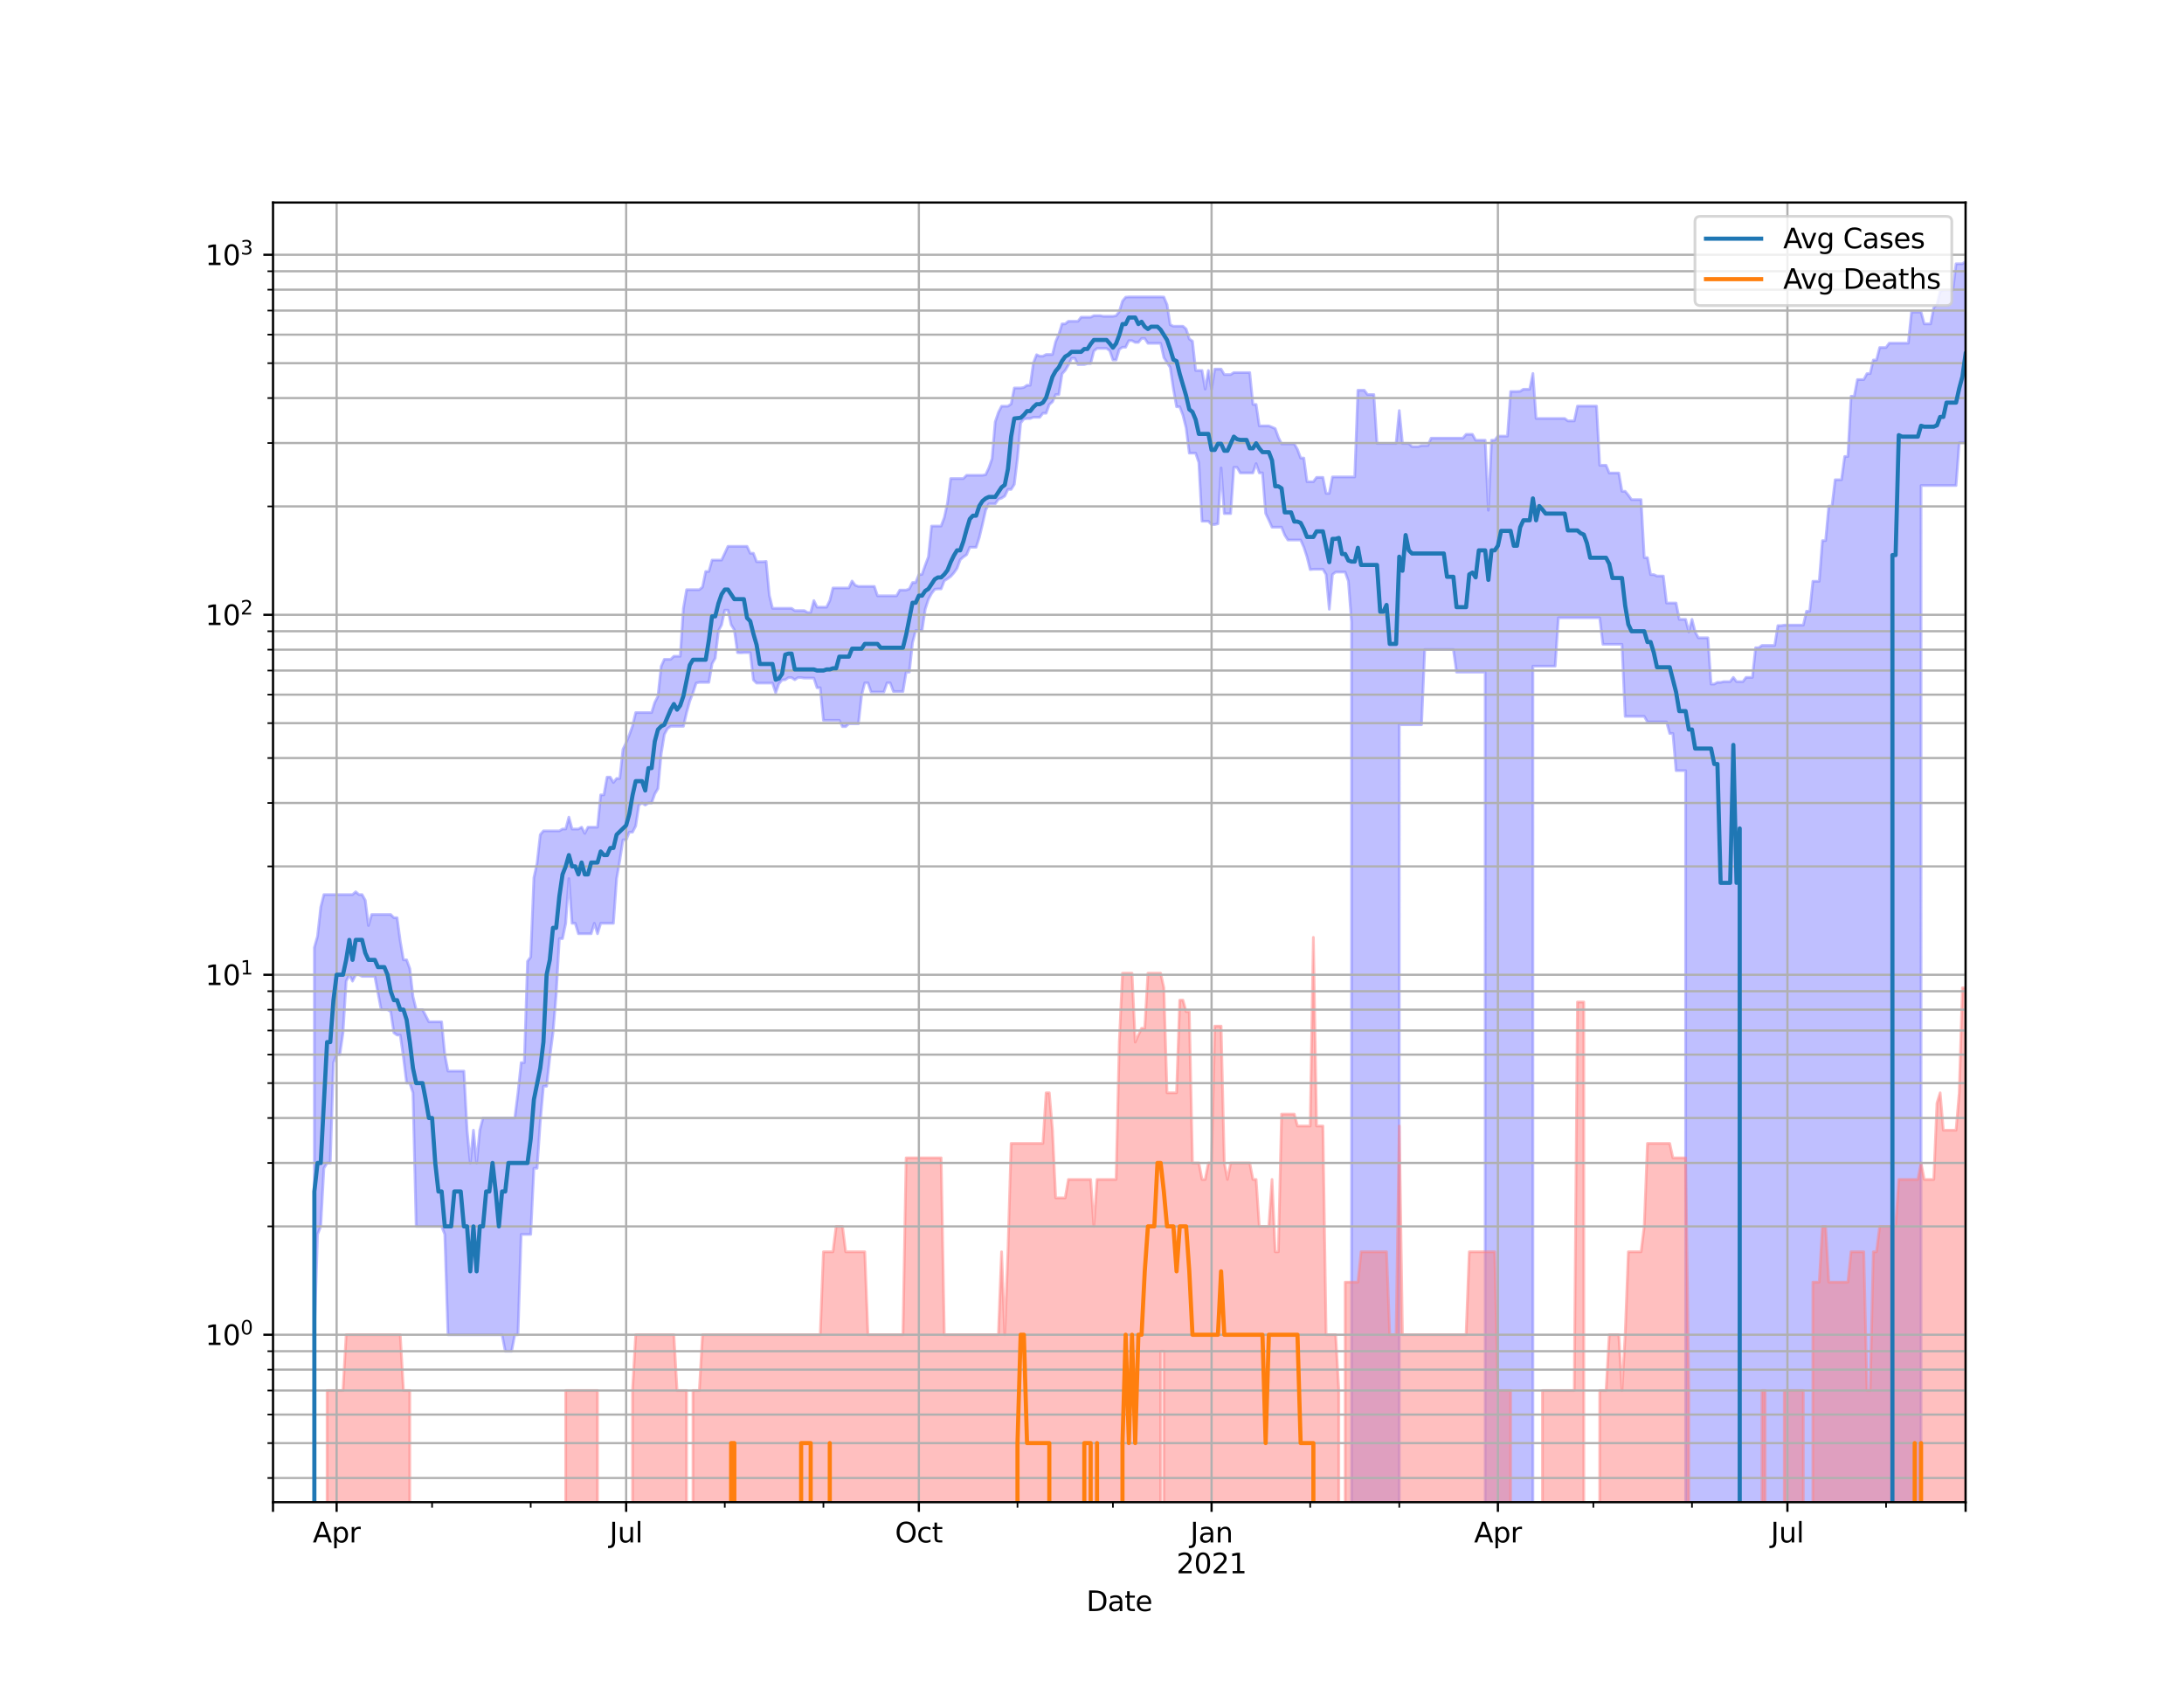 <?xml version="1.0" encoding="utf-8" standalone="no"?>
<!DOCTYPE svg PUBLIC "-//W3C//DTD SVG 1.1//EN"
  "http://www.w3.org/Graphics/SVG/1.1/DTD/svg11.dtd">
<svg height="612pt" version="1.1" viewBox="0 0 792 612" width="792pt" xmlns="http://www.w3.org/2000/svg" xmlns:xlink="http://www.w3.org/1999/xlink">
 <defs>
  <style type="text/css">*{stroke-linecap:butt;stroke-linejoin:round;}</style>
 </defs>
 <g id="figure_1">
  <g id="patch_1">
   <path d="M 0 612 
L 792 612 
L 792 0 
L 0 0 
z
" style="fill:#ffffff;"/>
  </g>
  <g id="axes_1">
   <g id="patch_2">
    <path d="M 99 544.68 
L 712.8 544.68 
L 712.8 73.44 
L 99 73.44 
z
" style="fill:#ffffff;"/>
   </g>
   <g id="PolyCollection_1">
    <path clip-path="url(#p68e2955192)" d="M 99 131011.028 
L 99 131011.028 
L 100.154 131011.028 
L 101.308 131011.028 
L 102.461 131011.028 
L 103.615 131011.028 
L 104.769 131011.028 
L 105.923 131011.028 
L 107.076 131011.028 
L 108.23 131011.028 
L 109.384 131011.028 
L 110.538 131011.028 
L 111.691 131011.028 
L 112.845 131011.028 
L 113.999 343.579 
L 115.153 339.447 
L 116.306 328.964 
L 117.46 324.37 
L 118.614 324.37 
L 119.768 324.37 
L 120.921 324.37 
L 122.075 324.37 
L 123.229 324.37 
L 124.383 324.37 
L 125.536 324.37 
L 126.69 324.37 
L 127.844 324.37 
L 128.998 323.361 
L 130.152 324.37 
L 131.305 324.37 
L 132.459 326.444 
L 133.613 335.595 
L 134.767 331.601 
L 135.92 331.601 
L 137.074 331.601 
L 138.228 331.601 
L 139.382 331.601 
L 140.535 331.601 
L 141.689 331.601 
L 142.843 332.77 
L 143.997 332.77 
L 145.15 341.246 
L 146.304 348.038 
L 147.458 348.038 
L 148.612 351.217 
L 149.765 361.335 
L 150.919 366.09 
L 152.073 366.09 
L 153.227 366.09 
L 154.38 368.256 
L 155.534 370.509 
L 156.688 370.509 
L 157.842 370.509 
L 158.995 370.509 
L 160.149 370.509 
L 161.303 382.398 
L 162.457 388.37 
L 163.611 388.37 
L 164.764 388.37 
L 165.918 388.37 
L 167.072 388.37 
L 168.226 388.37 
L 169.379 409.802 
L 170.533 421.69 
L 171.687 409.802 
L 172.841 421.69 
L 173.994 409.802 
L 175.148 405.382 
L 176.302 405.382 
L 177.456 405.382 
L 178.609 405.382 
L 179.763 405.382 
L 180.917 405.382 
L 182.071 405.382 
L 183.224 405.382 
L 184.378 405.382 
L 185.532 405.382 
L 186.686 405.382 
L 187.839 396.24 
L 188.993 385.305 
L 190.147 385.305 
L 191.301 348.555 
L 192.455 347.016 
L 193.608 318.262 
L 194.762 313.025 
L 195.916 302.644 
L 197.07 301.272 
L 198.223 301.272 
L 199.377 301.272 
L 200.531 301.272 
L 201.685 301.272 
L 202.838 301.272 
L 203.992 300.599 
L 205.146 300.599 
L 206.3 296.302 
L 207.453 300.599 
L 208.607 300.599 
L 209.761 300.599 
L 210.915 299.933 
L 212.068 302.183 
L 213.222 299.933 
L 214.376 299.933 
L 215.53 299.933 
L 216.683 299.933 
L 217.837 288.218 
L 218.991 288.218 
L 220.145 281.781 
L 221.298 281.781 
L 222.452 283.736 
L 223.606 282.263 
L 224.76 282.263 
L 225.914 271.686 
L 227.067 269.324 
L 228.221 266.442 
L 229.375 263.236 
L 230.529 258.371 
L 231.682 258.371 
L 232.836 258.371 
L 233.99 258.371 
L 235.144 258.371 
L 236.297 258.371 
L 237.451 254.679 
L 238.605 252.44 
L 239.759 241.614 
L 240.912 239.07 
L 242.066 239.07 
L 243.22 239.07 
L 244.374 237.951 
L 245.527 237.951 
L 246.681 237.951 
L 247.835 220.527 
L 248.989 213.82 
L 250.142 213.82 
L 251.296 213.82 
L 252.45 213.82 
L 253.604 213.82 
L 254.758 212.862 
L 255.911 207.218 
L 257.065 207.218 
L 258.219 203.076 
L 259.373 203.076 
L 260.526 203.076 
L 261.68 203.076 
L 262.834 200.613 
L 263.988 198.106 
L 265.141 198.106 
L 266.295 198.106 
L 267.449 198.106 
L 268.603 198.106 
L 269.756 198.106 
L 270.91 198.106 
L 272.064 200.613 
L 273.218 200.613 
L 274.371 203.678 
L 275.525 203.678 
L 276.679 203.678 
L 277.833 203.557 
L 278.986 215.835 
L 280.14 220.581 
L 281.294 220.581 
L 282.448 220.581 
L 283.602 220.581 
L 284.755 220.581 
L 285.909 220.581 
L 287.063 220.581 
L 288.217 221.403 
L 289.37 221.403 
L 290.524 221.403 
L 291.678 221.403 
L 292.832 222.069 
L 293.985 222.069 
L 295.139 217.769 
L 296.293 220.148 
L 297.447 220.148 
L 298.6 220.148 
L 299.754 220.148 
L 300.908 217.769 
L 302.062 213.195 
L 303.215 213.195 
L 304.369 213.195 
L 305.523 213.195 
L 306.677 213.195 
L 307.83 213.195 
L 308.984 210.674 
L 310.138 212.201 
L 311.292 212.625 
L 312.445 212.625 
L 313.599 212.625 
L 314.753 212.625 
L 315.907 212.625 
L 317.061 212.625 
L 318.214 216.035 
L 319.368 216.035 
L 320.522 216.035 
L 321.676 216.035 
L 322.829 216.035 
L 323.983 216.035 
L 325.137 216.035 
L 326.291 213.965 
L 327.444 213.965 
L 328.598 213.965 
L 329.752 213.531 
L 330.906 211.224 
L 332.059 211.224 
L 333.213 208.391 
L 334.367 208.259 
L 335.521 204.944 
L 336.674 201.89 
L 337.828 190.739 
L 338.982 190.739 
L 340.136 190.739 
L 341.289 190.739 
L 342.443 187.643 
L 343.597 182.387 
L 344.751 173.522 
L 345.905 173.522 
L 347.058 173.522 
L 348.212 173.522 
L 349.366 173.522 
L 350.52 172.325 
L 351.673 172.325 
L 352.827 172.325 
L 353.981 172.325 
L 355.135 172.325 
L 356.288 172.325 
L 357.442 172.117 
L 358.596 169.649 
L 359.75 166.336 
L 360.903 152.96 
L 362.057 149.55 
L 363.211 147.281 
L 364.365 147.281 
L 365.518 147.281 
L 366.672 146.48 
L 367.826 140.679 
L 368.98 140.679 
L 370.133 140.679 
L 371.287 140.48 
L 372.441 139.691 
L 373.595 139.691 
L 374.748 131.6 
L 375.902 128.612 
L 377.056 129.14 
L 378.21 129.14 
L 379.364 128.536 
L 380.517 128.536 
L 381.671 128.536 
L 382.825 123.845 
L 383.979 121.211 
L 385.132 117.438 
L 386.286 117.438 
L 387.44 116.493 
L 388.594 116.493 
L 389.747 116.493 
L 390.901 116.493 
L 392.055 115.012 
L 393.209 115.012 
L 394.362 115.012 
L 395.516 115.012 
L 396.67 114.466 
L 397.824 114.466 
L 398.977 114.466 
L 400.131 114.684 
L 401.285 114.684 
L 402.439 114.684 
L 403.592 114.684 
L 404.746 114.466 
L 405.9 112.971 
L 407.054 109.18 
L 408.208 107.765 
L 409.361 107.668 
L 410.515 107.668 
L 411.669 107.668 
L 412.823 107.668 
L 413.976 107.668 
L 415.13 107.668 
L 416.284 107.668 
L 417.438 107.668 
L 418.591 107.668 
L 419.745 107.668 
L 420.899 107.668 
L 422.053 107.713 
L 423.206 110.452 
L 424.36 117.729 
L 425.514 118.282 
L 426.668 118.282 
L 427.821 118.282 
L 428.975 118.282 
L 430.129 119.284 
L 431.283 122.905 
L 432.436 123.697 
L 433.59 134.336 
L 434.744 134.336 
L 435.898 134.336 
L 437.052 141.092 
L 438.205 134.336 
L 439.359 141.092 
L 440.513 133.84 
L 441.667 133.84 
L 442.82 133.84 
L 443.974 135.817 
L 445.128 135.817 
L 446.282 135.817 
L 447.435 135.09 
L 448.589 135.09 
L 449.743 135.09 
L 450.897 135.09 
L 452.05 135.09 
L 453.204 135.09 
L 454.358 146.642 
L 455.512 146.642 
L 456.665 154.432 
L 457.819 154.432 
L 458.973 154.432 
L 460.127 154.432 
L 461.28 154.891 
L 462.434 155.405 
L 463.588 158.577 
L 464.742 160.939 
L 465.895 160.939 
L 467.049 160.939 
L 468.203 160.939 
L 469.357 160.939 
L 470.511 162.97 
L 471.664 166.086 
L 472.818 166.086 
L 473.972 174.672 
L 475.126 174.672 
L 476.279 174.672 
L 477.433 173.097 
L 478.587 173.097 
L 479.741 173.097 
L 480.894 178.892 
L 482.048 178.892 
L 483.202 172.932 
L 484.356 172.932 
L 485.509 172.932 
L 486.663 172.932 
L 487.817 172.932 
L 488.971 172.932 
L 490.124 172.932 
L 491.278 172.932 
L 492.432 141.495 
L 493.586 141.495 
L 494.739 141.495 
L 495.893 143.053 
L 497.047 143.053 
L 498.201 143.053 
L 499.355 160.787 
L 500.508 160.787 
L 501.662 160.787 
L 502.816 160.787 
L 503.97 160.787 
L 505.123 160.787 
L 506.277 160.787 
L 507.431 148.87 
L 508.585 160.787 
L 509.738 160.787 
L 510.892 160.787 
L 512.046 161.936 
L 513.2 161.936 
L 514.353 161.936 
L 515.507 161.531 
L 516.661 161.531 
L 517.815 161.531 
L 518.968 158.887 
L 520.122 158.887 
L 521.276 158.887 
L 522.43 158.887 
L 523.583 158.887 
L 524.737 158.887 
L 525.891 158.887 
L 527.045 158.887 
L 528.198 158.887 
L 529.352 158.887 
L 530.506 158.887 
L 531.66 157.494 
L 532.814 157.494 
L 533.967 157.494 
L 535.121 159.625 
L 536.275 159.625 
L 537.429 159.625 
L 538.582 159.625 
L 539.736 185.027 
L 540.89 159.625 
L 542.044 159.625 
L 543.197 158.141 
L 544.351 158.141 
L 545.505 158.141 
L 546.659 158.141 
L 547.812 141.955 
L 548.966 141.955 
L 550.12 141.955 
L 551.274 141.874 
L 552.427 141.146 
L 553.581 141.146 
L 554.735 141.146 
L 555.889 135.416 
L 557.042 151.736 
L 558.196 151.736 
L 559.35 151.736 
L 560.504 151.736 
L 561.658 151.736 
L 562.811 151.736 
L 563.965 151.736 
L 565.119 151.736 
L 566.273 151.736 
L 567.426 151.736 
L 568.58 152.615 
L 569.734 152.615 
L 570.888 152.615 
L 572.041 147.251 
L 573.195 147.251 
L 574.349 147.251 
L 575.503 147.251 
L 576.656 147.251 
L 577.81 147.251 
L 578.964 147.251 
L 580.118 168.704 
L 581.271 168.704 
L 582.425 168.704 
L 583.579 171.518 
L 584.733 171.518 
L 585.886 171.518 
L 587.04 171.518 
L 588.194 178.141 
L 589.348 178.141 
L 590.502 179.547 
L 591.655 181.153 
L 592.809 181.153 
L 593.963 181.153 
L 595.117 181.153 
L 596.27 202.203 
L 597.424 202.203 
L 598.578 208.347 
L 599.732 208.347 
L 600.885 208.875 
L 602.039 208.875 
L 603.193 208.875 
L 604.347 218.656 
L 605.5 218.656 
L 606.654 218.656 
L 607.808 218.656 
L 608.962 224.582 
L 610.115 224.582 
L 611.269 224.582 
L 612.423 229.138 
L 613.577 224.582 
L 614.73 229.138 
L 615.884 231.266 
L 617.038 231.266 
L 618.192 231.266 
L 619.345 231.266 
L 620.499 248.035 
L 621.653 248.035 
L 622.807 247.42 
L 623.961 247.42 
L 625.114 247.159 
L 626.268 247.159 
L 627.422 247.159 
L 628.576 245.615 
L 629.729 247.159 
L 630.883 247.159 
L 632.037 247.159 
L 633.191 245.615 
L 634.344 245.615 
L 635.498 245.615 
L 636.652 234.859 
L 637.806 234.859 
L 638.959 234.025 
L 640.113 234.025 
L 641.267 234.025 
L 642.421 234.025 
L 643.574 234.025 
L 644.728 226.845 
L 645.882 226.845 
L 647.036 226.663 
L 648.189 226.663 
L 649.343 226.663 
L 650.497 226.663 
L 651.651 226.663 
L 652.805 226.663 
L 653.958 226.663 
L 655.112 221.624 
L 656.266 221.624 
L 657.42 210.765 
L 658.573 210.765 
L 659.727 210.765 
L 660.881 196.023 
L 662.035 196.023 
L 663.188 183.536 
L 664.342 183.536 
L 665.496 173.951 
L 666.65 173.951 
L 667.803 173.951 
L 668.957 165.507 
L 670.111 165.507 
L 671.265 143.68 
L 672.418 143.68 
L 673.572 137.626 
L 674.726 137.626 
L 675.88 137.626 
L 677.033 135.477 
L 678.187 135.477 
L 679.341 130.545 
L 680.495 130.545 
L 681.648 126.009 
L 682.802 126.009 
L 683.956 126.009 
L 685.11 124.43 
L 686.264 124.43 
L 687.417 124.43 
L 688.571 124.43 
L 689.725 124.43 
L 690.879 124.43 
L 692.032 124.43 
L 693.186 113.159 
L 694.34 113.159 
L 695.494 113.159 
L 696.647 113.159 
L 697.801 117.438 
L 698.955 117.438 
L 700.109 117.438 
L 701.262 111.522 
L 702.416 110.413 
L 703.57 105.663 
L 704.724 105.192 
L 705.877 105.192 
L 707.031 105.192 
L 708.185 105.192 
L 709.339 95.647 
L 710.492 95.647 
L 711.646 95.647 
L 712.8 94.86 
L 712.8 160.523 
L 712.8 160.523 
L 711.646 160.523 
L 710.492 160.523 
L 709.339 176.044 
L 708.185 176.044 
L 707.031 176.044 
L 705.877 176.044 
L 704.724 176.044 
L 703.57 176.044 
L 702.416 176.044 
L 701.262 176.044 
L 700.109 176.044 
L 698.955 176.044 
L 697.801 176.044 
L 696.647 176.044 
L 695.494 131011.028 
L 694.34 131011.028 
L 693.186 131011.028 
L 692.032 131011.028 
L 690.879 131011.028 
L 689.725 131011.028 
L 688.571 131011.028 
L 687.417 131011.028 
L 686.264 131011.028 
L 685.11 131011.028 
L 683.956 131011.028 
L 682.802 131011.028 
L 681.648 131011.028 
L 680.495 131011.028 
L 679.341 131011.028 
L 678.187 131011.028 
L 677.033 131011.028 
L 675.88 131011.028 
L 674.726 131011.028 
L 673.572 131011.028 
L 672.418 131011.028 
L 671.265 131011.028 
L 670.111 131011.028 
L 668.957 131011.028 
L 667.803 131011.028 
L 666.65 131011.028 
L 665.496 131011.028 
L 664.342 131011.028 
L 663.188 131011.028 
L 662.035 131011.028 
L 660.881 131011.028 
L 659.727 131011.028 
L 658.573 131011.028 
L 657.42 131011.028 
L 656.266 131011.028 
L 655.112 131011.028 
L 653.958 131011.028 
L 652.805 131011.028 
L 651.651 131011.028 
L 650.497 131011.028 
L 649.343 131011.028 
L 648.189 131011.028 
L 647.036 131011.028 
L 645.882 131011.028 
L 644.728 131011.028 
L 643.574 131011.028 
L 642.421 131011.028 
L 641.267 131011.028 
L 640.113 131011.028 
L 638.959 131011.028 
L 637.806 131011.028 
L 636.652 131011.028 
L 635.498 131011.028 
L 634.344 131011.028 
L 633.191 131011.028 
L 632.037 131011.028 
L 630.883 131011.028 
L 629.729 131011.028 
L 628.576 131011.028 
L 627.422 131011.028 
L 626.268 131011.028 
L 625.114 131011.028 
L 623.961 131011.028 
L 622.807 131011.028 
L 621.653 131011.028 
L 620.499 131011.028 
L 619.345 131011.028 
L 618.192 131011.028 
L 617.038 131011.028 
L 615.884 131011.028 
L 614.73 131011.028 
L 613.577 131011.028 
L 612.423 131011.028 
L 611.269 279.428 
L 610.115 279.428 
L 608.962 279.428 
L 607.808 279.428 
L 606.654 265.955 
L 605.5 265.955 
L 604.347 261.754 
L 603.193 261.754 
L 602.039 261.754 
L 600.885 261.754 
L 599.732 261.754 
L 598.578 261.754 
L 597.424 261.754 
L 596.27 259.765 
L 595.117 259.765 
L 593.963 259.765 
L 592.809 259.765 
L 591.655 259.765 
L 590.502 259.765 
L 589.348 259.765 
L 588.194 233.613 
L 587.04 233.613 
L 585.886 233.613 
L 584.733 233.613 
L 583.579 233.613 
L 582.425 233.613 
L 581.271 233.613 
L 580.118 224.001 
L 578.964 224.001 
L 577.81 224.001 
L 576.656 224.001 
L 575.503 224.001 
L 574.349 224.001 
L 573.195 224.001 
L 572.041 224.001 
L 570.888 224.001 
L 569.734 224.001 
L 568.58 224.001 
L 567.426 224.001 
L 566.273 224.001 
L 565.119 224.001 
L 563.965 241.535 
L 562.811 241.535 
L 561.658 241.535 
L 560.504 241.535 
L 559.35 241.535 
L 558.196 241.535 
L 557.042 241.535 
L 555.889 241.535 
L 554.735 131011.028 
L 553.581 131011.028 
L 552.427 131011.028 
L 551.274 131011.028 
L 550.12 131011.028 
L 548.966 131011.028 
L 547.812 131011.028 
L 546.659 131011.028 
L 545.505 131011.028 
L 544.351 131011.028 
L 543.197 131011.028 
L 542.044 131011.028 
L 540.89 131011.028 
L 539.736 131011.028 
L 538.582 243.702 
L 537.429 243.702 
L 536.275 243.702 
L 535.121 243.702 
L 533.967 243.702 
L 532.814 243.702 
L 531.66 243.702 
L 530.506 243.702 
L 529.352 243.702 
L 528.198 243.702 
L 527.045 235.492 
L 525.891 235.492 
L 524.737 235.492 
L 523.583 235.492 
L 522.43 235.492 
L 521.276 235.492 
L 520.122 235.492 
L 518.968 235.492 
L 517.815 235.492 
L 516.661 235.492 
L 515.507 262.776 
L 514.353 262.776 
L 513.2 262.776 
L 512.046 262.776 
L 510.892 262.776 
L 509.738 262.776 
L 508.585 262.776 
L 507.431 262.776 
L 506.277 131011.028 
L 505.123 131011.028 
L 503.97 131011.028 
L 502.816 131011.028 
L 501.662 131011.028 
L 500.508 131011.028 
L 499.355 131011.028 
L 498.201 131011.028 
L 497.047 131011.028 
L 495.893 131011.028 
L 494.739 131011.028 
L 493.586 131011.028 
L 492.432 131011.028 
L 491.278 131011.028 
L 490.124 225.583 
L 488.971 210.719 
L 487.817 207.433 
L 486.663 207.433 
L 485.509 207.433 
L 484.356 207.433 
L 483.202 208.303 
L 482.048 220.908 
L 480.894 208.303 
L 479.741 206.407 
L 478.587 206.407 
L 477.433 206.407 
L 476.279 206.407 
L 475.126 206.535 
L 473.972 201.929 
L 472.818 198.4 
L 471.664 195.811 
L 470.511 195.811 
L 469.357 195.811 
L 468.203 195.811 
L 467.049 195.811 
L 465.895 194.013 
L 464.742 191.158 
L 463.588 191.158 
L 462.434 191.158 
L 461.28 191.158 
L 460.127 188.594 
L 458.973 186.172 
L 457.819 171.472 
L 456.665 171.472 
L 455.512 168.098 
L 454.358 171.472 
L 453.204 171.472 
L 452.05 171.472 
L 450.897 171.472 
L 449.743 171.472 
L 448.589 169.45 
L 447.435 169.45 
L 446.282 186.231 
L 445.128 186.231 
L 443.974 186.231 
L 442.82 169.671 
L 441.667 189.909 
L 440.513 190.195 
L 439.359 190.195 
L 438.205 188.998 
L 437.052 188.998 
L 435.898 188.998 
L 434.744 167.732 
L 433.59 164.305 
L 432.436 164.305 
L 431.283 164.305 
L 430.129 155.13 
L 428.975 150.537 
L 427.821 147.49 
L 426.668 147.49 
L 425.514 140.972 
L 424.36 133.219 
L 423.206 131.453 
L 422.053 129.641 
L 420.899 124.48 
L 419.745 124.48 
L 418.591 124.48 
L 417.438 124.48 
L 416.284 124.48 
L 415.13 122.721 
L 413.976 122.721 
L 412.823 124.142 
L 411.669 124.142 
L 410.515 123.52 
L 409.361 123.52 
L 408.208 125.906 
L 407.054 125.906 
L 405.9 126.679 
L 404.746 130.523 
L 403.592 130.523 
L 402.439 127.148 
L 401.285 126.328 
L 400.131 126.328 
L 398.977 126.328 
L 397.824 126.328 
L 396.67 127.274 
L 395.516 131.826 
L 394.362 131.826 
L 393.209 132.18 
L 392.055 132.18 
L 390.901 132.18 
L 389.747 129.915 
L 388.594 129.915 
L 387.44 132.34 
L 386.286 134.289 
L 385.132 135.574 
L 383.979 143.067 
L 382.825 143.067 
L 381.671 145.691 
L 380.517 146.672 
L 379.364 149.83 
L 378.21 149.83 
L 377.056 151.302 
L 375.902 151.302 
L 374.748 151.302 
L 373.595 151.752 
L 372.441 151.752 
L 371.287 151.93 
L 370.133 153.391 
L 368.98 166.107 
L 367.826 175.624 
L 366.672 177.45 
L 365.518 177.45 
L 364.365 179.865 
L 363.211 180.613 
L 362.057 181.017 
L 360.903 182.693 
L 359.75 182.693 
L 358.596 182.693 
L 357.442 184.969 
L 356.288 190.068 
L 355.135 194.87 
L 353.981 198.437 
L 352.827 198.437 
L 351.673 198.437 
L 350.52 201.151 
L 349.366 201.929 
L 348.212 202.956 
L 347.058 206.069 
L 345.905 207.736 
L 344.751 209.008 
L 343.597 209.857 
L 342.443 210.582 
L 341.289 213.531 
L 340.136 213.531 
L 338.982 213.675 
L 337.828 215.188 
L 336.674 217.305 
L 335.521 220.908 
L 334.367 228.635 
L 333.213 228.635 
L 332.059 228.635 
L 330.906 233.068 
L 329.752 243.702 
L 328.598 243.702 
L 327.444 250.748 
L 326.291 250.748 
L 325.137 250.748 
L 323.983 250.748 
L 322.829 247.595 
L 321.676 247.595 
L 320.522 250.934 
L 319.368 250.934 
L 318.214 250.934 
L 317.061 250.934 
L 315.907 250.934 
L 314.753 247.595 
L 313.599 247.595 
L 312.445 252.155 
L 311.292 262.433 
L 310.138 262.433 
L 308.984 262.433 
L 307.83 262.433 
L 306.677 263.467 
L 305.523 263.467 
L 304.369 261.195 
L 303.215 261.195 
L 302.062 261.195 
L 300.908 261.195 
L 299.754 261.195 
L 298.6 261.195 
L 297.447 249.375 
L 296.293 249.375 
L 295.139 245.87 
L 293.985 245.87 
L 292.832 245.87 
L 291.678 245.87 
L 290.524 245.7 
L 289.37 245.7 
L 288.217 246.468 
L 287.063 245.7 
L 285.909 245.7 
L 284.755 246.468 
L 283.602 246.554 
L 282.448 247.947 
L 281.294 251.213 
L 280.14 247.683 
L 278.986 247.683 
L 277.833 247.683 
L 276.679 247.683 
L 275.525 247.683 
L 274.371 247.683 
L 273.218 246.554 
L 272.064 236.636 
L 270.91 236.636 
L 269.756 236.636 
L 268.603 236.708 
L 267.449 236.636 
L 266.295 228.384 
L 265.141 226.542 
L 263.988 221.238 
L 262.834 221.238 
L 261.68 226.542 
L 260.526 228.76 
L 259.373 238.62 
L 258.219 240.676 
L 257.065 247.42 
L 255.911 247.42 
L 254.758 247.42 
L 253.604 247.42 
L 252.45 247.683 
L 251.296 251.213 
L 250.142 254.185 
L 248.989 258.371 
L 247.835 263.351 
L 246.681 263.351 
L 245.527 263.351 
L 244.374 263.351 
L 243.22 263.351 
L 242.066 264.167 
L 240.912 266.32 
L 239.759 273.456 
L 238.605 285.932 
L 237.451 287.86 
L 236.297 291.163 
L 235.144 291.163 
L 233.99 291.924 
L 232.836 291.163 
L 231.682 291.924 
L 230.529 299.494 
L 229.375 301.726 
L 228.221 301.726 
L 227.067 304.526 
L 225.914 304.526 
L 224.76 311.925 
L 223.606 318.567 
L 222.452 334.773 
L 221.298 334.773 
L 220.145 334.773 
L 218.991 334.773 
L 217.837 334.773 
L 216.683 338.568 
L 215.53 334.773 
L 214.376 338.568 
L 213.222 338.568 
L 212.068 338.568 
L 210.915 338.568 
L 209.761 338.568 
L 208.607 334.773 
L 207.453 334.773 
L 206.3 318.567 
L 205.146 334.773 
L 203.992 340.339 
L 202.838 340.339 
L 201.685 360.687 
L 200.531 374.475 
L 199.377 383.35 
L 198.223 393.878 
L 197.07 393.878 
L 195.916 406.818 
L 194.762 423.612 
L 193.608 423.612 
L 192.455 447.583 
L 191.301 447.583 
L 190.147 447.583 
L 188.993 447.583 
L 187.839 483.967 
L 186.686 483.967 
L 185.532 489.94 
L 184.378 489.94 
L 183.224 489.94 
L 182.071 483.967 
L 180.917 483.967 
L 179.763 483.967 
L 178.609 483.967 
L 177.456 483.967 
L 176.302 483.967 
L 175.148 483.967 
L 173.994 483.967 
L 172.841 483.967 
L 171.687 483.967 
L 170.533 483.967 
L 169.379 483.967 
L 168.226 483.967 
L 167.072 483.967 
L 165.918 483.967 
L 164.764 483.967 
L 163.611 483.967 
L 162.457 483.967 
L 161.303 447.583 
L 160.149 444.675 
L 158.995 444.675 
L 157.842 444.675 
L 156.688 444.675 
L 155.534 444.675 
L 154.38 444.675 
L 153.227 444.675 
L 152.073 444.675 
L 150.919 444.675 
L 149.765 396.24 
L 148.612 392.733 
L 147.458 392.733 
L 146.304 383.35 
L 145.15 375.302 
L 143.997 375.302 
L 142.843 374.475 
L 141.689 366.803 
L 140.535 366.09 
L 139.382 366.09 
L 138.228 366.09 
L 137.074 360.046 
L 135.92 354.01 
L 134.767 354.01 
L 133.613 354.01 
L 132.459 354.01 
L 131.305 354.01 
L 130.152 353.44 
L 128.998 353.44 
L 127.844 355.754 
L 126.69 353.44 
L 125.536 355.754 
L 124.383 374.475 
L 123.229 382.398 
L 122.075 382.398 
L 120.921 385.305 
L 119.768 421.69 
L 118.614 421.69 
L 117.46 423.612 
L 116.306 444.675 
L 115.153 447.583 
L 113.999 483.967 
L 112.845 131011.028 
L 111.691 131011.028 
L 110.538 131011.028 
L 109.384 131011.028 
L 108.23 131011.028 
L 107.076 131011.028 
L 105.923 131011.028 
L 104.769 131011.028 
L 103.615 131011.028 
L 102.461 131011.028 
L 101.308 131011.028 
L 100.154 131011.028 
L 99 131011.028 
z
" style="fill:#8080ff;fill-opacity:0.5;stroke:#8080ff;stroke-opacity:0.5;"/>
   </g>
   <g id="PolyCollection_2">
    <path clip-path="url(#p68e2955192)" d="M 99 131011.028 
L 99 131011.028 
L 100.154 131011.028 
L 101.308 131011.028 
L 102.461 131011.028 
L 103.615 131011.028 
L 104.769 131011.028 
L 105.923 131011.028 
L 107.076 131011.028 
L 108.23 131011.028 
L 109.384 131011.028 
L 110.538 131011.028 
L 111.691 131011.028 
L 112.845 131011.028 
L 113.999 131011.028 
L 115.153 131011.028 
L 116.306 131011.028 
L 117.46 131011.028 
L 118.614 504.186 
L 119.768 504.186 
L 120.921 504.186 
L 122.075 504.186 
L 123.229 504.186 
L 124.383 504.186 
L 125.536 483.967 
L 126.69 483.967 
L 127.844 483.967 
L 128.998 483.967 
L 130.152 483.967 
L 131.305 483.967 
L 132.459 483.967 
L 133.613 483.967 
L 134.767 483.967 
L 135.92 483.967 
L 137.074 483.967 
L 138.228 483.967 
L 139.382 483.967 
L 140.535 483.967 
L 141.689 483.967 
L 142.843 483.967 
L 143.997 483.967 
L 145.15 483.967 
L 146.304 504.186 
L 147.458 504.186 
L 148.612 504.186 
L 149.765 131011.028 
L 150.919 131011.028 
L 152.073 131011.028 
L 153.227 131011.028 
L 154.38 131011.028 
L 155.534 131011.028 
L 156.688 131011.028 
L 157.842 131011.028 
L 158.995 131011.028 
L 160.149 131011.028 
L 161.303 131011.028 
L 162.457 131011.028 
L 163.611 131011.028 
L 164.764 131011.028 
L 165.918 131011.028 
L 167.072 131011.028 
L 168.226 131011.028 
L 169.379 131011.028 
L 170.533 131011.028 
L 171.687 131011.028 
L 172.841 131011.028 
L 173.994 131011.028 
L 175.148 131011.028 
L 176.302 131011.028 
L 177.456 131011.028 
L 178.609 131011.028 
L 179.763 131011.028 
L 180.917 131011.028 
L 182.071 131011.028 
L 183.224 131011.028 
L 184.378 131011.028 
L 185.532 131011.028 
L 186.686 131011.028 
L 187.839 131011.028 
L 188.993 131011.028 
L 190.147 131011.028 
L 191.301 131011.028 
L 192.455 131011.028 
L 193.608 131011.028 
L 194.762 131011.028 
L 195.916 131011.028 
L 197.07 131011.028 
L 198.223 131011.028 
L 199.377 131011.028 
L 200.531 131011.028 
L 201.685 131011.028 
L 202.838 131011.028 
L 203.992 131011.028 
L 205.146 504.186 
L 206.3 504.186 
L 207.453 504.186 
L 208.607 504.186 
L 209.761 504.186 
L 210.915 504.186 
L 212.068 504.186 
L 213.222 504.186 
L 214.376 504.186 
L 215.53 504.186 
L 216.683 504.186 
L 217.837 131011.028 
L 218.991 131011.028 
L 220.145 131011.028 
L 221.298 131011.028 
L 222.452 131011.028 
L 223.606 131011.028 
L 224.76 131011.028 
L 225.914 131011.028 
L 227.067 131011.028 
L 228.221 131011.028 
L 229.375 504.186 
L 230.529 483.967 
L 231.682 483.967 
L 232.836 483.967 
L 233.99 483.967 
L 235.144 483.967 
L 236.297 483.967 
L 237.451 483.967 
L 238.605 483.967 
L 239.759 483.967 
L 240.912 483.967 
L 242.066 483.967 
L 243.22 483.967 
L 244.374 483.967 
L 245.527 504.186 
L 246.681 504.186 
L 247.835 504.186 
L 248.989 504.186 
L 250.142 131011.028 
L 251.296 504.186 
L 252.45 504.186 
L 253.604 504.186 
L 254.758 483.967 
L 255.911 483.967 
L 257.065 483.967 
L 258.219 483.967 
L 259.373 483.967 
L 260.526 483.967 
L 261.68 483.967 
L 262.834 483.967 
L 263.988 483.967 
L 265.141 483.967 
L 266.295 483.967 
L 267.449 483.967 
L 268.603 483.967 
L 269.756 483.967 
L 270.91 483.967 
L 272.064 483.967 
L 273.218 483.967 
L 274.371 483.967 
L 275.525 483.967 
L 276.679 483.967 
L 277.833 483.967 
L 278.986 483.967 
L 280.14 483.967 
L 281.294 483.967 
L 282.448 483.967 
L 283.602 483.967 
L 284.755 483.967 
L 285.909 483.967 
L 287.063 483.967 
L 288.217 483.967 
L 289.37 483.967 
L 290.524 483.967 
L 291.678 483.967 
L 292.832 483.967 
L 293.985 483.967 
L 295.139 483.967 
L 296.293 483.967 
L 297.447 483.967 
L 298.6 453.888 
L 299.754 453.888 
L 300.908 453.888 
L 302.062 453.888 
L 303.215 444.675 
L 304.369 444.675 
L 305.523 444.675 
L 306.677 453.888 
L 307.83 453.888 
L 308.984 453.888 
L 310.138 453.888 
L 311.292 453.888 
L 312.445 453.888 
L 313.599 453.888 
L 314.753 483.967 
L 315.907 483.967 
L 317.061 483.967 
L 318.214 483.967 
L 319.368 483.967 
L 320.522 483.967 
L 321.676 483.967 
L 322.829 483.967 
L 323.983 483.967 
L 325.137 483.967 
L 326.291 483.967 
L 327.444 483.967 
L 328.598 419.831 
L 329.752 419.831 
L 330.906 419.831 
L 332.059 419.831 
L 333.213 419.831 
L 334.367 419.831 
L 335.521 419.831 
L 336.674 419.831 
L 337.828 419.831 
L 338.982 419.831 
L 340.136 419.831 
L 341.289 419.831 
L 342.443 483.967 
L 343.597 483.967 
L 344.751 483.967 
L 345.905 483.967 
L 347.058 483.967 
L 348.212 483.967 
L 349.366 483.967 
L 350.52 483.967 
L 351.673 483.967 
L 352.827 483.967 
L 353.981 483.967 
L 355.135 483.967 
L 356.288 483.967 
L 357.442 483.967 
L 358.596 483.967 
L 359.75 483.967 
L 360.903 483.967 
L 362.057 483.967 
L 363.211 453.888 
L 364.365 483.967 
L 365.518 453.888 
L 366.672 414.595 
L 367.826 414.595 
L 368.98 414.595 
L 370.133 414.595 
L 371.287 414.595 
L 372.441 414.595 
L 373.595 414.595 
L 374.748 414.595 
L 375.902 414.595 
L 377.056 414.595 
L 378.21 414.595 
L 379.364 396.24 
L 380.517 396.24 
L 381.671 409.802 
L 382.825 434.34 
L 383.979 434.34 
L 385.132 434.34 
L 386.286 434.34 
L 387.44 427.663 
L 388.594 427.663 
L 389.747 427.663 
L 390.901 427.663 
L 392.055 427.663 
L 393.209 427.663 
L 394.362 427.663 
L 395.516 427.663 
L 396.67 444.675 
L 397.824 427.663 
L 398.977 427.663 
L 400.131 427.663 
L 401.285 427.663 
L 402.439 427.663 
L 403.592 427.663 
L 404.746 427.663 
L 405.9 377.86 
L 407.054 352.876 
L 408.208 352.876 
L 409.361 352.876 
L 410.515 352.876 
L 411.669 377.86 
L 412.823 375.302 
L 413.976 372.855 
L 415.13 372.855 
L 416.284 352.876 
L 417.438 352.876 
L 418.591 352.876 
L 419.745 352.876 
L 420.899 352.876 
L 422.053 358.167 
L 423.206 396.24 
L 424.36 396.24 
L 425.514 396.24 
L 426.668 396.24 
L 427.821 362.653 
L 428.975 362.653 
L 430.129 366.803 
L 431.283 366.803 
L 432.436 421.69 
L 433.59 421.69 
L 434.744 421.69 
L 435.898 427.663 
L 437.052 427.663 
L 438.205 421.69 
L 439.359 421.69 
L 440.513 372.062 
L 441.667 372.062 
L 442.82 372.062 
L 443.974 421.69 
L 445.128 427.663 
L 446.282 421.69 
L 447.435 421.69 
L 448.589 421.69 
L 449.743 421.69 
L 450.897 421.69 
L 452.05 421.69 
L 453.204 421.69 
L 454.358 427.663 
L 455.512 427.663 
L 456.665 444.675 
L 457.819 444.675 
L 458.973 444.675 
L 460.127 444.675 
L 461.28 427.663 
L 462.434 453.888 
L 463.588 453.888 
L 464.742 403.983 
L 465.895 403.983 
L 467.049 403.983 
L 468.203 403.983 
L 469.357 403.983 
L 470.511 408.29 
L 471.664 408.29 
L 472.818 408.29 
L 473.972 408.29 
L 475.126 408.29 
L 476.279 339.891 
L 477.433 408.29 
L 478.587 408.29 
L 479.741 408.29 
L 480.894 483.967 
L 482.048 483.967 
L 483.202 483.967 
L 484.356 483.967 
L 485.509 504.186 
L 486.663 131011.028 
L 487.817 464.894 
L 488.971 464.894 
L 490.124 464.894 
L 491.278 464.894 
L 492.432 464.894 
L 493.586 453.888 
L 494.739 453.888 
L 495.893 453.888 
L 497.047 453.888 
L 498.201 453.888 
L 499.355 453.888 
L 500.508 453.888 
L 501.662 453.888 
L 502.816 453.888 
L 503.97 483.967 
L 505.123 483.967 
L 506.277 483.967 
L 507.431 408.29 
L 508.585 483.967 
L 509.738 483.967 
L 510.892 483.967 
L 512.046 483.967 
L 513.2 483.967 
L 514.353 483.967 
L 515.507 483.967 
L 516.661 483.967 
L 517.815 483.967 
L 518.968 483.967 
L 520.122 483.967 
L 521.276 483.967 
L 522.43 483.967 
L 523.583 483.967 
L 524.737 483.967 
L 525.891 483.967 
L 527.045 483.967 
L 528.198 483.967 
L 529.352 483.967 
L 530.506 483.967 
L 531.66 483.967 
L 532.814 453.888 
L 533.967 453.888 
L 535.121 453.888 
L 536.275 453.888 
L 537.429 453.888 
L 538.582 453.888 
L 539.736 453.888 
L 540.89 453.888 
L 542.044 453.888 
L 543.197 504.186 
L 544.351 504.186 
L 545.505 504.186 
L 546.659 504.186 
L 547.812 504.186 
L 548.966 131011.028 
L 550.12 131011.028 
L 551.274 131011.028 
L 552.427 131011.028 
L 553.581 131011.028 
L 554.735 131011.028 
L 555.889 131011.028 
L 557.042 131011.028 
L 558.196 131011.028 
L 559.35 504.186 
L 560.504 504.186 
L 561.658 504.186 
L 562.811 504.186 
L 563.965 504.186 
L 565.119 504.186 
L 566.273 504.186 
L 567.426 504.186 
L 568.58 504.186 
L 569.734 504.186 
L 570.888 504.186 
L 572.041 363.324 
L 573.195 363.324 
L 574.349 363.324 
L 575.503 131011.028 
L 576.656 131011.028 
L 577.81 131011.028 
L 578.964 131011.028 
L 580.118 504.186 
L 581.271 504.186 
L 582.425 504.186 
L 583.579 483.967 
L 584.733 483.967 
L 585.886 483.967 
L 587.04 483.967 
L 588.194 504.186 
L 589.348 483.967 
L 590.502 453.888 
L 591.655 453.888 
L 592.809 453.888 
L 593.963 453.888 
L 595.117 453.888 
L 596.27 444.675 
L 597.424 414.595 
L 598.578 414.595 
L 599.732 414.595 
L 600.885 414.595 
L 602.039 414.595 
L 603.193 414.595 
L 604.347 414.595 
L 605.5 414.595 
L 606.654 419.831 
L 607.808 419.831 
L 608.962 419.831 
L 610.115 419.831 
L 611.269 419.831 
L 612.423 504.186 
L 613.577 131011.028 
L 614.73 131011.028 
L 615.884 131011.028 
L 617.038 131011.028 
L 618.192 131011.028 
L 619.345 131011.028 
L 620.499 131011.028 
L 621.653 131011.028 
L 622.807 131011.028 
L 623.961 131011.028 
L 625.114 131011.028 
L 626.268 131011.028 
L 627.422 131011.028 
L 628.576 131011.028 
L 629.729 131011.028 
L 630.883 131011.028 
L 632.037 131011.028 
L 633.191 131011.028 
L 634.344 131011.028 
L 635.498 131011.028 
L 636.652 131011.028 
L 637.806 131011.028 
L 638.959 504.186 
L 640.113 504.186 
L 641.267 131011.028 
L 642.421 131011.028 
L 643.574 131011.028 
L 644.728 131011.028 
L 645.882 131011.028 
L 647.036 504.186 
L 648.189 504.186 
L 649.343 504.186 
L 650.497 504.186 
L 651.651 504.186 
L 652.805 504.186 
L 653.958 504.186 
L 655.112 131011.028 
L 656.266 131011.028 
L 657.42 464.894 
L 658.573 464.894 
L 659.727 464.894 
L 660.881 444.675 
L 662.035 444.675 
L 663.188 464.894 
L 664.342 464.894 
L 665.496 464.894 
L 666.65 464.894 
L 667.803 464.894 
L 668.957 464.894 
L 670.111 464.894 
L 671.265 453.888 
L 672.418 453.888 
L 673.572 453.888 
L 674.726 453.888 
L 675.88 453.888 
L 677.033 504.186 
L 678.187 504.186 
L 679.341 453.888 
L 680.495 453.888 
L 681.648 444.675 
L 682.802 444.675 
L 683.956 444.675 
L 685.11 444.675 
L 686.264 444.675 
L 687.417 444.675 
L 688.571 427.663 
L 689.725 427.663 
L 690.879 427.663 
L 692.032 427.663 
L 693.186 427.663 
L 694.34 427.663 
L 695.494 427.663 
L 696.647 421.69 
L 697.801 427.663 
L 698.955 427.663 
L 700.109 427.663 
L 701.262 427.663 
L 702.416 399.979 
L 703.57 396.24 
L 704.724 409.802 
L 705.877 409.802 
L 707.031 409.802 
L 708.185 409.802 
L 709.339 409.802 
L 710.492 396.24 
L 711.646 358.167 
L 712.8 358.167 
L 712.8 131011.028 
L 712.8 131011.028 
L 711.646 131011.028 
L 710.492 131011.028 
L 709.339 131011.028 
L 708.185 131011.028 
L 707.031 131011.028 
L 705.877 131011.028 
L 704.724 131011.028 
L 703.57 131011.028 
L 702.416 131011.028 
L 701.262 131011.028 
L 700.109 131011.028 
L 698.955 131011.028 
L 697.801 131011.028 
L 696.647 131011.028 
L 695.494 131011.028 
L 694.34 131011.028 
L 693.186 131011.028 
L 692.032 131011.028 
L 690.879 131011.028 
L 689.725 131011.028 
L 688.571 131011.028 
L 687.417 131011.028 
L 686.264 131011.028 
L 685.11 131011.028 
L 683.956 131011.028 
L 682.802 131011.028 
L 681.648 131011.028 
L 680.495 131011.028 
L 679.341 131011.028 
L 678.187 131011.028 
L 677.033 131011.028 
L 675.88 131011.028 
L 674.726 131011.028 
L 673.572 131011.028 
L 672.418 131011.028 
L 671.265 131011.028 
L 670.111 131011.028 
L 668.957 131011.028 
L 667.803 131011.028 
L 666.65 131011.028 
L 665.496 131011.028 
L 664.342 131011.028 
L 663.188 131011.028 
L 662.035 131011.028 
L 660.881 131011.028 
L 659.727 131011.028 
L 658.573 131011.028 
L 657.42 131011.028 
L 656.266 131011.028 
L 655.112 131011.028 
L 653.958 131011.028 
L 652.805 131011.028 
L 651.651 131011.028 
L 650.497 131011.028 
L 649.343 131011.028 
L 648.189 131011.028 
L 647.036 131011.028 
L 645.882 131011.028 
L 644.728 131011.028 
L 643.574 131011.028 
L 642.421 131011.028 
L 641.267 131011.028 
L 640.113 131011.028 
L 638.959 131011.028 
L 637.806 131011.028 
L 636.652 131011.028 
L 635.498 131011.028 
L 634.344 131011.028 
L 633.191 131011.028 
L 632.037 131011.028 
L 630.883 131011.028 
L 629.729 131011.028 
L 628.576 131011.028 
L 627.422 131011.028 
L 626.268 131011.028 
L 625.114 131011.028 
L 623.961 131011.028 
L 622.807 131011.028 
L 621.653 131011.028 
L 620.499 131011.028 
L 619.345 131011.028 
L 618.192 131011.028 
L 617.038 131011.028 
L 615.884 131011.028 
L 614.73 131011.028 
L 613.577 131011.028 
L 612.423 131011.028 
L 611.269 131011.028 
L 610.115 131011.028 
L 608.962 131011.028 
L 607.808 131011.028 
L 606.654 131011.028 
L 605.5 131011.028 
L 604.347 131011.028 
L 603.193 131011.028 
L 602.039 131011.028 
L 600.885 131011.028 
L 599.732 131011.028 
L 598.578 131011.028 
L 597.424 131011.028 
L 596.27 131011.028 
L 595.117 131011.028 
L 593.963 131011.028 
L 592.809 131011.028 
L 591.655 131011.028 
L 590.502 131011.028 
L 589.348 131011.028 
L 588.194 131011.028 
L 587.04 131011.028 
L 585.886 131011.028 
L 584.733 131011.028 
L 583.579 131011.028 
L 582.425 131011.028 
L 581.271 131011.028 
L 580.118 131011.028 
L 578.964 131011.028 
L 577.81 131011.028 
L 576.656 131011.028 
L 575.503 131011.028 
L 574.349 131011.028 
L 573.195 131011.028 
L 572.041 131011.028 
L 570.888 131011.028 
L 569.734 131011.028 
L 568.58 131011.028 
L 567.426 131011.028 
L 566.273 131011.028 
L 565.119 131011.028 
L 563.965 131011.028 
L 562.811 131011.028 
L 561.658 131011.028 
L 560.504 131011.028 
L 559.35 131011.028 
L 558.196 131011.028 
L 557.042 131011.028 
L 555.889 131011.028 
L 554.735 131011.028 
L 553.581 131011.028 
L 552.427 131011.028 
L 551.274 131011.028 
L 550.12 131011.028 
L 548.966 131011.028 
L 547.812 131011.028 
L 546.659 131011.028 
L 545.505 131011.028 
L 544.351 131011.028 
L 543.197 131011.028 
L 542.044 131011.028 
L 540.89 131011.028 
L 539.736 131011.028 
L 538.582 131011.028 
L 537.429 131011.028 
L 536.275 131011.028 
L 535.121 131011.028 
L 533.967 131011.028 
L 532.814 131011.028 
L 531.66 131011.028 
L 530.506 131011.028 
L 529.352 131011.028 
L 528.198 131011.028 
L 527.045 131011.028 
L 525.891 131011.028 
L 524.737 131011.028 
L 523.583 131011.028 
L 522.43 131011.028 
L 521.276 131011.028 
L 520.122 131011.028 
L 518.968 131011.028 
L 517.815 131011.028 
L 516.661 131011.028 
L 515.507 131011.028 
L 514.353 131011.028 
L 513.2 131011.028 
L 512.046 131011.028 
L 510.892 131011.028 
L 509.738 131011.028 
L 508.585 131011.028 
L 507.431 131011.028 
L 506.277 131011.028 
L 505.123 131011.028 
L 503.97 131011.028 
L 502.816 131011.028 
L 501.662 131011.028 
L 500.508 131011.028 
L 499.355 131011.028 
L 498.201 131011.028 
L 497.047 131011.028 
L 495.893 131011.028 
L 494.739 131011.028 
L 493.586 131011.028 
L 492.432 131011.028 
L 491.278 131011.028 
L 490.124 131011.028 
L 488.971 131011.028 
L 487.817 131011.028 
L 486.663 131011.028 
L 485.509 131011.028 
L 484.356 131011.028 
L 483.202 131011.028 
L 482.048 131011.028 
L 480.894 131011.028 
L 479.741 131011.028 
L 478.587 131011.028 
L 477.433 131011.028 
L 476.279 131011.028 
L 475.126 131011.028 
L 473.972 131011.028 
L 472.818 131011.028 
L 471.664 131011.028 
L 470.511 131011.028 
L 469.357 131011.028 
L 468.203 131011.028 
L 467.049 131011.028 
L 465.895 131011.028 
L 464.742 131011.028 
L 463.588 131011.028 
L 462.434 131011.028 
L 461.28 131011.028 
L 460.127 131011.028 
L 458.973 131011.028 
L 457.819 131011.028 
L 456.665 131011.028 
L 455.512 131011.028 
L 454.358 131011.028 
L 453.204 131011.028 
L 452.05 131011.028 
L 450.897 131011.028 
L 449.743 131011.028 
L 448.589 131011.028 
L 447.435 131011.028 
L 446.282 131011.028 
L 445.128 131011.028 
L 443.974 131011.028 
L 442.82 131011.028 
L 441.667 131011.028 
L 440.513 131011.028 
L 439.359 131011.028 
L 438.205 131011.028 
L 437.052 131011.028 
L 435.898 131011.028 
L 434.744 131011.028 
L 433.59 131011.028 
L 432.436 131011.028 
L 431.283 131011.028 
L 430.129 131011.028 
L 428.975 131011.028 
L 427.821 131011.028 
L 426.668 131011.028 
L 425.514 131011.028 
L 424.36 131011.028 
L 423.206 131011.028 
L 422.053 489.94 
L 420.899 489.94 
L 419.745 131011.028 
L 418.591 131011.028 
L 417.438 131011.028 
L 416.284 131011.028 
L 415.13 131011.028 
L 413.976 131011.028 
L 412.823 131011.028 
L 411.669 131011.028 
L 410.515 131011.028 
L 409.361 131011.028 
L 408.208 131011.028 
L 407.054 131011.028 
L 405.9 131011.028 
L 404.746 131011.028 
L 403.592 131011.028 
L 402.439 131011.028 
L 401.285 131011.028 
L 400.131 131011.028 
L 398.977 131011.028 
L 397.824 131011.028 
L 396.67 131011.028 
L 395.516 131011.028 
L 394.362 131011.028 
L 393.209 131011.028 
L 392.055 131011.028 
L 390.901 131011.028 
L 389.747 131011.028 
L 388.594 131011.028 
L 387.44 131011.028 
L 386.286 131011.028 
L 385.132 131011.028 
L 383.979 131011.028 
L 382.825 131011.028 
L 381.671 131011.028 
L 380.517 131011.028 
L 379.364 131011.028 
L 378.21 131011.028 
L 377.056 131011.028 
L 375.902 131011.028 
L 374.748 131011.028 
L 373.595 131011.028 
L 372.441 131011.028 
L 371.287 131011.028 
L 370.133 131011.028 
L 368.98 131011.028 
L 367.826 131011.028 
L 366.672 131011.028 
L 365.518 131011.028 
L 364.365 131011.028 
L 363.211 131011.028 
L 362.057 131011.028 
L 360.903 131011.028 
L 359.75 131011.028 
L 358.596 131011.028 
L 357.442 131011.028 
L 356.288 131011.028 
L 355.135 131011.028 
L 353.981 131011.028 
L 352.827 131011.028 
L 351.673 131011.028 
L 350.52 131011.028 
L 349.366 131011.028 
L 348.212 131011.028 
L 347.058 131011.028 
L 345.905 131011.028 
L 344.751 131011.028 
L 343.597 131011.028 
L 342.443 131011.028 
L 341.289 131011.028 
L 340.136 131011.028 
L 338.982 131011.028 
L 337.828 131011.028 
L 336.674 131011.028 
L 335.521 131011.028 
L 334.367 131011.028 
L 333.213 131011.028 
L 332.059 131011.028 
L 330.906 131011.028 
L 329.752 131011.028 
L 328.598 131011.028 
L 327.444 131011.028 
L 326.291 131011.028 
L 325.137 131011.028 
L 323.983 131011.028 
L 322.829 131011.028 
L 321.676 131011.028 
L 320.522 131011.028 
L 319.368 131011.028 
L 318.214 131011.028 
L 317.061 131011.028 
L 315.907 131011.028 
L 314.753 131011.028 
L 313.599 131011.028 
L 312.445 131011.028 
L 311.292 131011.028 
L 310.138 131011.028 
L 308.984 131011.028 
L 307.83 131011.028 
L 306.677 131011.028 
L 305.523 131011.028 
L 304.369 131011.028 
L 303.215 131011.028 
L 302.062 131011.028 
L 300.908 131011.028 
L 299.754 131011.028 
L 298.6 131011.028 
L 297.447 131011.028 
L 296.293 131011.028 
L 295.139 131011.028 
L 293.985 131011.028 
L 292.832 131011.028 
L 291.678 131011.028 
L 290.524 131011.028 
L 289.37 131011.028 
L 288.217 131011.028 
L 287.063 131011.028 
L 285.909 131011.028 
L 284.755 131011.028 
L 283.602 131011.028 
L 282.448 131011.028 
L 281.294 131011.028 
L 280.14 131011.028 
L 278.986 131011.028 
L 277.833 131011.028 
L 276.679 131011.028 
L 275.525 131011.028 
L 274.371 131011.028 
L 273.218 131011.028 
L 272.064 131011.028 
L 270.91 131011.028 
L 269.756 131011.028 
L 268.603 131011.028 
L 267.449 131011.028 
L 266.295 131011.028 
L 265.141 131011.028 
L 263.988 131011.028 
L 262.834 131011.028 
L 261.68 131011.028 
L 260.526 131011.028 
L 259.373 131011.028 
L 258.219 131011.028 
L 257.065 131011.028 
L 255.911 131011.028 
L 254.758 131011.028 
L 253.604 131011.028 
L 252.45 131011.028 
L 251.296 131011.028 
L 250.142 131011.028 
L 248.989 131011.028 
L 247.835 131011.028 
L 246.681 131011.028 
L 245.527 131011.028 
L 244.374 131011.028 
L 243.22 131011.028 
L 242.066 131011.028 
L 240.912 131011.028 
L 239.759 131011.028 
L 238.605 131011.028 
L 237.451 131011.028 
L 236.297 131011.028 
L 235.144 131011.028 
L 233.99 131011.028 
L 232.836 131011.028 
L 231.682 131011.028 
L 230.529 131011.028 
L 229.375 131011.028 
L 228.221 131011.028 
L 227.067 131011.028 
L 225.914 131011.028 
L 224.76 131011.028 
L 223.606 131011.028 
L 222.452 131011.028 
L 221.298 131011.028 
L 220.145 131011.028 
L 218.991 131011.028 
L 217.837 131011.028 
L 216.683 131011.028 
L 215.53 131011.028 
L 214.376 131011.028 
L 213.222 131011.028 
L 212.068 131011.028 
L 210.915 131011.028 
L 209.761 131011.028 
L 208.607 131011.028 
L 207.453 131011.028 
L 206.3 131011.028 
L 205.146 131011.028 
L 203.992 131011.028 
L 202.838 131011.028 
L 201.685 131011.028 
L 200.531 131011.028 
L 199.377 131011.028 
L 198.223 131011.028 
L 197.07 131011.028 
L 195.916 131011.028 
L 194.762 131011.028 
L 193.608 131011.028 
L 192.455 131011.028 
L 191.301 131011.028 
L 190.147 131011.028 
L 188.993 131011.028 
L 187.839 131011.028 
L 186.686 131011.028 
L 185.532 131011.028 
L 184.378 131011.028 
L 183.224 131011.028 
L 182.071 131011.028 
L 180.917 131011.028 
L 179.763 131011.028 
L 178.609 131011.028 
L 177.456 131011.028 
L 176.302 131011.028 
L 175.148 131011.028 
L 173.994 131011.028 
L 172.841 131011.028 
L 171.687 131011.028 
L 170.533 131011.028 
L 169.379 131011.028 
L 168.226 131011.028 
L 167.072 131011.028 
L 165.918 131011.028 
L 164.764 131011.028 
L 163.611 131011.028 
L 162.457 131011.028 
L 161.303 131011.028 
L 160.149 131011.028 
L 158.995 131011.028 
L 157.842 131011.028 
L 156.688 131011.028 
L 155.534 131011.028 
L 154.38 131011.028 
L 153.227 131011.028 
L 152.073 131011.028 
L 150.919 131011.028 
L 149.765 131011.028 
L 148.612 131011.028 
L 147.458 131011.028 
L 146.304 131011.028 
L 145.15 131011.028 
L 143.997 131011.028 
L 142.843 131011.028 
L 141.689 131011.028 
L 140.535 131011.028 
L 139.382 131011.028 
L 138.228 131011.028 
L 137.074 131011.028 
L 135.92 131011.028 
L 134.767 131011.028 
L 133.613 131011.028 
L 132.459 131011.028 
L 131.305 131011.028 
L 130.152 131011.028 
L 128.998 131011.028 
L 127.844 131011.028 
L 126.69 131011.028 
L 125.536 131011.028 
L 124.383 131011.028 
L 123.229 131011.028 
L 122.075 131011.028 
L 120.921 131011.028 
L 119.768 131011.028 
L 118.614 131011.028 
L 117.46 131011.028 
L 116.306 131011.028 
L 115.153 131011.028 
L 113.999 131011.028 
L 112.845 131011.028 
L 111.691 131011.028 
L 110.538 131011.028 
L 109.384 131011.028 
L 108.23 131011.028 
L 107.076 131011.028 
L 105.923 131011.028 
L 104.769 131011.028 
L 103.615 131011.028 
L 102.461 131011.028 
L 101.308 131011.028 
L 100.154 131011.028 
L 99 131011.028 
z
" style="fill:#ff8080;fill-opacity:0.5;stroke:#ff8080;stroke-opacity:0.5;"/>
   </g>
   <g id="matplotlib.axis_1">
    <g id="xtick_1">
     <g id="line2d_1">
      <path clip-path="url(#p68e2955192)" d="M 99 544.68 
L 99 73.44 
" style="fill:none;stroke:#b0b0b0;stroke-linecap:square;stroke-width:0.8;"/>
     </g>
     <g id="line2d_2">
      <defs>
       <path d="M 0 0 
L 0 3.5 
" id="m4abed1d830" style="stroke:#000000;stroke-width:0.8;"/>
      </defs>
      <g>
       <use style="stroke:#000000;stroke-width:0.8;" x="99" xlink:href="#m4abed1d830" y="544.68"/>
      </g>
     </g>
    </g>
    <g id="xtick_2">
     <g id="line2d_3">
      <path clip-path="url(#p68e2955192)" d="M 122.075 544.68 
L 122.075 73.44 
" style="fill:none;stroke:#b0b0b0;stroke-linecap:square;stroke-width:0.8;"/>
     </g>
     <g id="line2d_4">
      <g>
       <use style="stroke:#000000;stroke-width:0.8;" x="122.075" xlink:href="#m4abed1d830" y="544.68"/>
      </g>
     </g>
     <g id="text_1">
      <!-- Apr -->
      <g transform="translate(113.425 559.278)scale(0.1 -0.1)">
       <defs>
        <path d="M 2188 4044 
L 1331 1722 
L 3047 1722 
L 2188 4044 
z
M 1831 4666 
L 2547 4666 
L 4325 0 
L 3669 0 
L 3244 1197 
L 1141 1197 
L 716 0 
L 50 0 
L 1831 4666 
z
" id="DejaVuSans-41" transform="scale(0.016)"/>
        <path d="M 1159 525 
L 1159 -1331 
L 581 -1331 
L 581 3500 
L 1159 3500 
L 1159 2969 
Q 1341 3281 1617 3432 
Q 1894 3584 2278 3584 
Q 2916 3584 3314 3078 
Q 3713 2572 3713 1747 
Q 3713 922 3314 415 
Q 2916 -91 2278 -91 
Q 1894 -91 1617 61 
Q 1341 213 1159 525 
z
M 3116 1747 
Q 3116 2381 2855 2742 
Q 2594 3103 2138 3103 
Q 1681 3103 1420 2742 
Q 1159 2381 1159 1747 
Q 1159 1113 1420 752 
Q 1681 391 2138 391 
Q 2594 391 2855 752 
Q 3116 1113 3116 1747 
z
" id="DejaVuSans-70" transform="scale(0.016)"/>
        <path d="M 2631 2963 
Q 2534 3019 2420 3045 
Q 2306 3072 2169 3072 
Q 1681 3072 1420 2755 
Q 1159 2438 1159 1844 
L 1159 0 
L 581 0 
L 581 3500 
L 1159 3500 
L 1159 2956 
Q 1341 3275 1631 3429 
Q 1922 3584 2338 3584 
Q 2397 3584 2469 3576 
Q 2541 3569 2628 3553 
L 2631 2963 
z
" id="DejaVuSans-72" transform="scale(0.016)"/>
       </defs>
       <use xlink:href="#DejaVuSans-41"/>
       <use x="68.408" xlink:href="#DejaVuSans-70"/>
       <use x="131.885" xlink:href="#DejaVuSans-72"/>
      </g>
     </g>
    </g>
    <g id="xtick_3">
     <g id="line2d_5">
      <path clip-path="url(#p68e2955192)" d="M 227.067 544.68 
L 227.067 73.44 
" style="fill:none;stroke:#b0b0b0;stroke-linecap:square;stroke-width:0.8;"/>
     </g>
     <g id="line2d_6">
      <g>
       <use style="stroke:#000000;stroke-width:0.8;" x="227.067" xlink:href="#m4abed1d830" y="544.68"/>
      </g>
     </g>
     <g id="text_2">
      <!-- Jul -->
      <g transform="translate(221.034 559.278)scale(0.1 -0.1)">
       <defs>
        <path d="M 628 4666 
L 1259 4666 
L 1259 325 
Q 1259 -519 939 -900 
Q 619 -1281 -91 -1281 
L -331 -1281 
L -331 -750 
L -134 -750 
Q 284 -750 456 -515 
Q 628 -281 628 325 
L 628 4666 
z
" id="DejaVuSans-4a" transform="scale(0.016)"/>
        <path d="M 544 1381 
L 544 3500 
L 1119 3500 
L 1119 1403 
Q 1119 906 1312 657 
Q 1506 409 1894 409 
Q 2359 409 2629 706 
Q 2900 1003 2900 1516 
L 2900 3500 
L 3475 3500 
L 3475 0 
L 2900 0 
L 2900 538 
Q 2691 219 2414 64 
Q 2138 -91 1772 -91 
Q 1169 -91 856 284 
Q 544 659 544 1381 
z
M 1991 3584 
L 1991 3584 
z
" id="DejaVuSans-75" transform="scale(0.016)"/>
        <path d="M 603 4863 
L 1178 4863 
L 1178 0 
L 603 0 
L 603 4863 
z
" id="DejaVuSans-6c" transform="scale(0.016)"/>
       </defs>
       <use xlink:href="#DejaVuSans-4a"/>
       <use x="29.492" xlink:href="#DejaVuSans-75"/>
       <use x="92.871" xlink:href="#DejaVuSans-6c"/>
      </g>
     </g>
    </g>
    <g id="xtick_4">
     <g id="line2d_7">
      <path clip-path="url(#p68e2955192)" d="M 333.213 544.68 
L 333.213 73.44 
" style="fill:none;stroke:#b0b0b0;stroke-linecap:square;stroke-width:0.8;"/>
     </g>
     <g id="line2d_8">
      <g>
       <use style="stroke:#000000;stroke-width:0.8;" x="333.213" xlink:href="#m4abed1d830" y="544.68"/>
      </g>
     </g>
     <g id="text_3">
      <!-- Oct -->
      <g transform="translate(324.568 559.278)scale(0.1 -0.1)">
       <defs>
        <path d="M 2522 4238 
Q 1834 4238 1429 3725 
Q 1025 3213 1025 2328 
Q 1025 1447 1429 934 
Q 1834 422 2522 422 
Q 3209 422 3611 934 
Q 4013 1447 4013 2328 
Q 4013 3213 3611 3725 
Q 3209 4238 2522 4238 
z
M 2522 4750 
Q 3503 4750 4090 4092 
Q 4678 3434 4678 2328 
Q 4678 1225 4090 567 
Q 3503 -91 2522 -91 
Q 1538 -91 948 565 
Q 359 1222 359 2328 
Q 359 3434 948 4092 
Q 1538 4750 2522 4750 
z
" id="DejaVuSans-4f" transform="scale(0.016)"/>
        <path d="M 3122 3366 
L 3122 2828 
Q 2878 2963 2633 3030 
Q 2388 3097 2138 3097 
Q 1578 3097 1268 2742 
Q 959 2388 959 1747 
Q 959 1106 1268 751 
Q 1578 397 2138 397 
Q 2388 397 2633 464 
Q 2878 531 3122 666 
L 3122 134 
Q 2881 22 2623 -34 
Q 2366 -91 2075 -91 
Q 1284 -91 818 406 
Q 353 903 353 1747 
Q 353 2603 823 3093 
Q 1294 3584 2113 3584 
Q 2378 3584 2631 3529 
Q 2884 3475 3122 3366 
z
" id="DejaVuSans-63" transform="scale(0.016)"/>
        <path d="M 1172 4494 
L 1172 3500 
L 2356 3500 
L 2356 3053 
L 1172 3053 
L 1172 1153 
Q 1172 725 1289 603 
Q 1406 481 1766 481 
L 2356 481 
L 2356 0 
L 1766 0 
Q 1100 0 847 248 
Q 594 497 594 1153 
L 594 3053 
L 172 3053 
L 172 3500 
L 594 3500 
L 594 4494 
L 1172 4494 
z
" id="DejaVuSans-74" transform="scale(0.016)"/>
       </defs>
       <use xlink:href="#DejaVuSans-4f"/>
       <use x="78.711" xlink:href="#DejaVuSans-63"/>
       <use x="133.691" xlink:href="#DejaVuSans-74"/>
      </g>
     </g>
    </g>
    <g id="xtick_5">
     <g id="line2d_9">
      <path clip-path="url(#p68e2955192)" d="M 439.359 544.68 
L 439.359 73.44 
" style="fill:none;stroke:#b0b0b0;stroke-linecap:square;stroke-width:0.8;"/>
     </g>
     <g id="line2d_10">
      <g>
       <use style="stroke:#000000;stroke-width:0.8;" x="439.359" xlink:href="#m4abed1d830" y="544.68"/>
      </g>
     </g>
     <g id="text_4">
      <!-- Jan -->
      <g transform="translate(431.651 559.278)scale(0.1 -0.1)">
       <defs>
        <path d="M 2194 1759 
Q 1497 1759 1228 1600 
Q 959 1441 959 1056 
Q 959 750 1161 570 
Q 1363 391 1709 391 
Q 2188 391 2477 730 
Q 2766 1069 2766 1631 
L 2766 1759 
L 2194 1759 
z
M 3341 1997 
L 3341 0 
L 2766 0 
L 2766 531 
Q 2569 213 2275 61 
Q 1981 -91 1556 -91 
Q 1019 -91 701 211 
Q 384 513 384 1019 
Q 384 1609 779 1909 
Q 1175 2209 1959 2209 
L 2766 2209 
L 2766 2266 
Q 2766 2663 2505 2880 
Q 2244 3097 1772 3097 
Q 1472 3097 1187 3025 
Q 903 2953 641 2809 
L 641 3341 
Q 956 3463 1253 3523 
Q 1550 3584 1831 3584 
Q 2591 3584 2966 3190 
Q 3341 2797 3341 1997 
z
" id="DejaVuSans-61" transform="scale(0.016)"/>
        <path d="M 3513 2113 
L 3513 0 
L 2938 0 
L 2938 2094 
Q 2938 2591 2744 2837 
Q 2550 3084 2163 3084 
Q 1697 3084 1428 2787 
Q 1159 2491 1159 1978 
L 1159 0 
L 581 0 
L 581 3500 
L 1159 3500 
L 1159 2956 
Q 1366 3272 1645 3428 
Q 1925 3584 2291 3584 
Q 2894 3584 3203 3211 
Q 3513 2838 3513 2113 
z
" id="DejaVuSans-6e" transform="scale(0.016)"/>
       </defs>
       <use xlink:href="#DejaVuSans-4a"/>
       <use x="29.492" xlink:href="#DejaVuSans-61"/>
       <use x="90.771" xlink:href="#DejaVuSans-6e"/>
      </g>
      <!-- 2021 -->
      <g transform="translate(426.634 570.476)scale(0.1 -0.1)">
       <defs>
        <path d="M 1228 531 
L 3431 531 
L 3431 0 
L 469 0 
L 469 531 
Q 828 903 1448 1529 
Q 2069 2156 2228 2338 
Q 2531 2678 2651 2914 
Q 2772 3150 2772 3378 
Q 2772 3750 2511 3984 
Q 2250 4219 1831 4219 
Q 1534 4219 1204 4116 
Q 875 4013 500 3803 
L 500 4441 
Q 881 4594 1212 4672 
Q 1544 4750 1819 4750 
Q 2544 4750 2975 4387 
Q 3406 4025 3406 3419 
Q 3406 3131 3298 2873 
Q 3191 2616 2906 2266 
Q 2828 2175 2409 1742 
Q 1991 1309 1228 531 
z
" id="DejaVuSans-32" transform="scale(0.016)"/>
        <path d="M 2034 4250 
Q 1547 4250 1301 3770 
Q 1056 3291 1056 2328 
Q 1056 1369 1301 889 
Q 1547 409 2034 409 
Q 2525 409 2770 889 
Q 3016 1369 3016 2328 
Q 3016 3291 2770 3770 
Q 2525 4250 2034 4250 
z
M 2034 4750 
Q 2819 4750 3233 4129 
Q 3647 3509 3647 2328 
Q 3647 1150 3233 529 
Q 2819 -91 2034 -91 
Q 1250 -91 836 529 
Q 422 1150 422 2328 
Q 422 3509 836 4129 
Q 1250 4750 2034 4750 
z
" id="DejaVuSans-30" transform="scale(0.016)"/>
        <path d="M 794 531 
L 1825 531 
L 1825 4091 
L 703 3866 
L 703 4441 
L 1819 4666 
L 2450 4666 
L 2450 531 
L 3481 531 
L 3481 0 
L 794 0 
L 794 531 
z
" id="DejaVuSans-31" transform="scale(0.016)"/>
       </defs>
       <use xlink:href="#DejaVuSans-32"/>
       <use x="63.623" xlink:href="#DejaVuSans-30"/>
       <use x="127.246" xlink:href="#DejaVuSans-32"/>
       <use x="190.869" xlink:href="#DejaVuSans-31"/>
      </g>
     </g>
    </g>
    <g id="xtick_6">
     <g id="line2d_11">
      <path clip-path="url(#p68e2955192)" d="M 543.197 544.68 
L 543.197 73.44 
" style="fill:none;stroke:#b0b0b0;stroke-linecap:square;stroke-width:0.8;"/>
     </g>
     <g id="line2d_12">
      <g>
       <use style="stroke:#000000;stroke-width:0.8;" x="543.197" xlink:href="#m4abed1d830" y="544.68"/>
      </g>
     </g>
     <g id="text_5">
      <!-- Apr -->
      <g transform="translate(534.547 559.278)scale(0.1 -0.1)">
       <use xlink:href="#DejaVuSans-41"/>
       <use x="68.408" xlink:href="#DejaVuSans-70"/>
       <use x="131.885" xlink:href="#DejaVuSans-72"/>
      </g>
     </g>
    </g>
    <g id="xtick_7">
     <g id="line2d_13">
      <path clip-path="url(#p68e2955192)" d="M 648.189 544.68 
L 648.189 73.44 
" style="fill:none;stroke:#b0b0b0;stroke-linecap:square;stroke-width:0.8;"/>
     </g>
     <g id="line2d_14">
      <g>
       <use style="stroke:#000000;stroke-width:0.8;" x="648.189" xlink:href="#m4abed1d830" y="544.68"/>
      </g>
     </g>
     <g id="text_6">
      <!-- Jul -->
      <g transform="translate(642.157 559.278)scale(0.1 -0.1)">
       <use xlink:href="#DejaVuSans-4a"/>
       <use x="29.492" xlink:href="#DejaVuSans-75"/>
       <use x="92.871" xlink:href="#DejaVuSans-6c"/>
      </g>
     </g>
    </g>
    <g id="xtick_8">
     <g id="line2d_15">
      <path clip-path="url(#p68e2955192)" d="M 712.8 544.68 
L 712.8 73.44 
" style="fill:none;stroke:#b0b0b0;stroke-linecap:square;stroke-width:0.8;"/>
     </g>
     <g id="line2d_16">
      <g>
       <use style="stroke:#000000;stroke-width:0.8;" x="712.8" xlink:href="#m4abed1d830" y="544.68"/>
      </g>
     </g>
    </g>
    <g id="xtick_9">
     <g id="line2d_17">
      <defs>
       <path d="M 0 0 
L 0 2 
" id="mbe9820739d" style="stroke:#000000;stroke-width:0.6;"/>
      </defs>
      <g>
       <use style="stroke:#000000;stroke-width:0.6;" x="156.688" xlink:href="#mbe9820739d" y="544.68"/>
      </g>
     </g>
    </g>
    <g id="xtick_10">
     <g id="line2d_18">
      <g>
       <use style="stroke:#000000;stroke-width:0.6;" x="192.455" xlink:href="#mbe9820739d" y="544.68"/>
      </g>
     </g>
    </g>
    <g id="xtick_11">
     <g id="line2d_19">
      <g>
       <use style="stroke:#000000;stroke-width:0.6;" x="262.834" xlink:href="#mbe9820739d" y="544.68"/>
      </g>
     </g>
    </g>
    <g id="xtick_12">
     <g id="line2d_20">
      <g>
       <use style="stroke:#000000;stroke-width:0.6;" x="298.6" xlink:href="#mbe9820739d" y="544.68"/>
      </g>
     </g>
    </g>
    <g id="xtick_13">
     <g id="line2d_21">
      <g>
       <use style="stroke:#000000;stroke-width:0.6;" x="368.98" xlink:href="#mbe9820739d" y="544.68"/>
      </g>
     </g>
    </g>
    <g id="xtick_14">
     <g id="line2d_22">
      <g>
       <use style="stroke:#000000;stroke-width:0.6;" x="403.592" xlink:href="#mbe9820739d" y="544.68"/>
      </g>
     </g>
    </g>
    <g id="xtick_15">
     <g id="line2d_23">
      <g>
       <use style="stroke:#000000;stroke-width:0.6;" x="475.126" xlink:href="#mbe9820739d" y="544.68"/>
      </g>
     </g>
    </g>
    <g id="xtick_16">
     <g id="line2d_24">
      <g>
       <use style="stroke:#000000;stroke-width:0.6;" x="507.431" xlink:href="#mbe9820739d" y="544.68"/>
      </g>
     </g>
    </g>
    <g id="xtick_17">
     <g id="line2d_25">
      <g>
       <use style="stroke:#000000;stroke-width:0.6;" x="577.81" xlink:href="#mbe9820739d" y="544.68"/>
      </g>
     </g>
    </g>
    <g id="xtick_18">
     <g id="line2d_26">
      <g>
       <use style="stroke:#000000;stroke-width:0.6;" x="613.577" xlink:href="#mbe9820739d" y="544.68"/>
      </g>
     </g>
    </g>
    <g id="xtick_19">
     <g id="line2d_27">
      <g>
       <use style="stroke:#000000;stroke-width:0.6;" x="683.956" xlink:href="#mbe9820739d" y="544.68"/>
      </g>
     </g>
    </g>
    <g id="text_7">
     <!-- Date -->
     <g transform="translate(393.949 584.154)scale(0.1 -0.1)">
      <defs>
       <path d="M 1259 4147 
L 1259 519 
L 2022 519 
Q 2988 519 3436 956 
Q 3884 1394 3884 2338 
Q 3884 3275 3436 3711 
Q 2988 4147 2022 4147 
L 1259 4147 
z
M 628 4666 
L 1925 4666 
Q 3281 4666 3915 4102 
Q 4550 3538 4550 2338 
Q 4550 1131 3912 565 
Q 3275 0 1925 0 
L 628 0 
L 628 4666 
z
" id="DejaVuSans-44" transform="scale(0.016)"/>
       <path d="M 3597 1894 
L 3597 1613 
L 953 1613 
Q 991 1019 1311 708 
Q 1631 397 2203 397 
Q 2534 397 2845 478 
Q 3156 559 3463 722 
L 3463 178 
Q 3153 47 2828 -22 
Q 2503 -91 2169 -91 
Q 1331 -91 842 396 
Q 353 884 353 1716 
Q 353 2575 817 3079 
Q 1281 3584 2069 3584 
Q 2775 3584 3186 3129 
Q 3597 2675 3597 1894 
z
M 3022 2063 
Q 3016 2534 2758 2815 
Q 2500 3097 2075 3097 
Q 1594 3097 1305 2825 
Q 1016 2553 972 2059 
L 3022 2063 
z
" id="DejaVuSans-65" transform="scale(0.016)"/>
      </defs>
      <use xlink:href="#DejaVuSans-44"/>
      <use x="77.002" xlink:href="#DejaVuSans-61"/>
      <use x="138.281" xlink:href="#DejaVuSans-74"/>
      <use x="177.49" xlink:href="#DejaVuSans-65"/>
     </g>
    </g>
   </g>
   <g id="matplotlib.axis_2">
    <g id="ytick_1">
     <g id="line2d_28">
      <path clip-path="url(#p68e2955192)" d="M 99 483.967 
L 712.8 483.967 
" style="fill:none;stroke:#b0b0b0;stroke-linecap:square;stroke-width:0.8;"/>
     </g>
     <g id="line2d_29">
      <defs>
       <path d="M 0 0 
L -3.5 0 
" id="me91a084207" style="stroke:#000000;stroke-width:0.8;"/>
      </defs>
      <g>
       <use style="stroke:#000000;stroke-width:0.8;" x="99" xlink:href="#me91a084207" y="483.967"/>
      </g>
     </g>
     <g id="text_8">
      <!-- $\mathdefault{10^{0}}$ -->
      <g transform="translate(74.4 487.767)scale(0.1 -0.1)">
       <use transform="translate(0 0.766)" xlink:href="#DejaVuSans-31"/>
       <use transform="translate(63.623 0.766)" xlink:href="#DejaVuSans-30"/>
       <use transform="translate(128.203 39.047)scale(0.7)" xlink:href="#DejaVuSans-30"/>
      </g>
     </g>
    </g>
    <g id="ytick_2">
     <g id="line2d_30">
      <path clip-path="url(#p68e2955192)" d="M 99 353.44 
L 712.8 353.44 
" style="fill:none;stroke:#b0b0b0;stroke-linecap:square;stroke-width:0.8;"/>
     </g>
     <g id="line2d_31">
      <g>
       <use style="stroke:#000000;stroke-width:0.8;" x="99" xlink:href="#me91a084207" y="353.44"/>
      </g>
     </g>
     <g id="text_9">
      <!-- $\mathdefault{10^{1}}$ -->
      <g transform="translate(74.4 357.24)scale(0.1 -0.1)">
       <use transform="translate(0 0.684)" xlink:href="#DejaVuSans-31"/>
       <use transform="translate(63.623 0.684)" xlink:href="#DejaVuSans-30"/>
       <use transform="translate(128.203 38.966)scale(0.7)" xlink:href="#DejaVuSans-31"/>
      </g>
     </g>
    </g>
    <g id="ytick_3">
     <g id="line2d_32">
      <path clip-path="url(#p68e2955192)" d="M 99 222.913 
L 712.8 222.913 
" style="fill:none;stroke:#b0b0b0;stroke-linecap:square;stroke-width:0.8;"/>
     </g>
     <g id="line2d_33">
      <g>
       <use style="stroke:#000000;stroke-width:0.8;" x="99" xlink:href="#me91a084207" y="222.913"/>
      </g>
     </g>
     <g id="text_10">
      <!-- $\mathdefault{10^{2}}$ -->
      <g transform="translate(74.4 226.713)scale(0.1 -0.1)">
       <use transform="translate(0 0.766)" xlink:href="#DejaVuSans-31"/>
       <use transform="translate(63.623 0.766)" xlink:href="#DejaVuSans-30"/>
       <use transform="translate(128.203 39.047)scale(0.7)" xlink:href="#DejaVuSans-32"/>
      </g>
     </g>
    </g>
    <g id="ytick_4">
     <g id="line2d_34">
      <path clip-path="url(#p68e2955192)" d="M 99 92.386 
L 712.8 92.386 
" style="fill:none;stroke:#b0b0b0;stroke-linecap:square;stroke-width:0.8;"/>
     </g>
     <g id="line2d_35">
      <g>
       <use style="stroke:#000000;stroke-width:0.8;" x="99" xlink:href="#me91a084207" y="92.386"/>
      </g>
     </g>
     <g id="text_11">
      <!-- $\mathdefault{10^{3}}$ -->
      <g transform="translate(74.4 96.185)scale(0.1 -0.1)">
       <defs>
        <path d="M 2597 2516 
Q 3050 2419 3304 2112 
Q 3559 1806 3559 1356 
Q 3559 666 3084 287 
Q 2609 -91 1734 -91 
Q 1441 -91 1130 -33 
Q 819 25 488 141 
L 488 750 
Q 750 597 1062 519 
Q 1375 441 1716 441 
Q 2309 441 2620 675 
Q 2931 909 2931 1356 
Q 2931 1769 2642 2001 
Q 2353 2234 1838 2234 
L 1294 2234 
L 1294 2753 
L 1863 2753 
Q 2328 2753 2575 2939 
Q 2822 3125 2822 3475 
Q 2822 3834 2567 4026 
Q 2313 4219 1838 4219 
Q 1578 4219 1281 4162 
Q 984 4106 628 3988 
L 628 4550 
Q 988 4650 1302 4700 
Q 1616 4750 1894 4750 
Q 2613 4750 3031 4423 
Q 3450 4097 3450 3541 
Q 3450 3153 3228 2886 
Q 3006 2619 2597 2516 
z
" id="DejaVuSans-33" transform="scale(0.016)"/>
       </defs>
       <use transform="translate(0 0.766)" xlink:href="#DejaVuSans-31"/>
       <use transform="translate(63.623 0.766)" xlink:href="#DejaVuSans-30"/>
       <use transform="translate(128.203 39.047)scale(0.7)" xlink:href="#DejaVuSans-33"/>
      </g>
     </g>
    </g>
    <g id="ytick_5">
     <g id="line2d_36">
      <path clip-path="url(#p68e2955192)" d="M 99 535.909 
L 712.8 535.909 
" style="fill:none;stroke:#b0b0b0;stroke-linecap:square;stroke-width:0.8;"/>
     </g>
     <g id="line2d_37">
      <defs>
       <path d="M 0 0 
L -2 0 
" id="m0cb60b688e" style="stroke:#000000;stroke-width:0.6;"/>
      </defs>
      <g>
       <use style="stroke:#000000;stroke-width:0.6;" x="99" xlink:href="#m0cb60b688e" y="535.909"/>
      </g>
     </g>
    </g>
    <g id="ytick_6">
     <g id="line2d_38">
      <path clip-path="url(#p68e2955192)" d="M 99 523.26 
L 712.8 523.26 
" style="fill:none;stroke:#b0b0b0;stroke-linecap:square;stroke-width:0.8;"/>
     </g>
     <g id="line2d_39">
      <g>
       <use style="stroke:#000000;stroke-width:0.6;" x="99" xlink:href="#m0cb60b688e" y="523.26"/>
      </g>
     </g>
    </g>
    <g id="ytick_7">
     <g id="line2d_40">
      <path clip-path="url(#p68e2955192)" d="M 99 512.925 
L 712.8 512.925 
" style="fill:none;stroke:#b0b0b0;stroke-linecap:square;stroke-width:0.8;"/>
     </g>
     <g id="line2d_41">
      <g>
       <use style="stroke:#000000;stroke-width:0.6;" x="99" xlink:href="#m0cb60b688e" y="512.925"/>
      </g>
     </g>
    </g>
    <g id="ytick_8">
     <g id="line2d_42">
      <path clip-path="url(#p68e2955192)" d="M 99 504.186 
L 712.8 504.186 
" style="fill:none;stroke:#b0b0b0;stroke-linecap:square;stroke-width:0.8;"/>
     </g>
     <g id="line2d_43">
      <g>
       <use style="stroke:#000000;stroke-width:0.6;" x="99" xlink:href="#m0cb60b688e" y="504.186"/>
      </g>
     </g>
    </g>
    <g id="ytick_9">
     <g id="line2d_44">
      <path clip-path="url(#p68e2955192)" d="M 99 496.617 
L 712.8 496.617 
" style="fill:none;stroke:#b0b0b0;stroke-linecap:square;stroke-width:0.8;"/>
     </g>
     <g id="line2d_45">
      <g>
       <use style="stroke:#000000;stroke-width:0.6;" x="99" xlink:href="#m0cb60b688e" y="496.617"/>
      </g>
     </g>
    </g>
    <g id="ytick_10">
     <g id="line2d_46">
      <path clip-path="url(#p68e2955192)" d="M 99 489.94 
L 712.8 489.94 
" style="fill:none;stroke:#b0b0b0;stroke-linecap:square;stroke-width:0.8;"/>
     </g>
     <g id="line2d_47">
      <g>
       <use style="stroke:#000000;stroke-width:0.6;" x="99" xlink:href="#m0cb60b688e" y="489.94"/>
      </g>
     </g>
    </g>
    <g id="ytick_11">
     <g id="line2d_48">
      <path clip-path="url(#p68e2955192)" d="M 99 444.675 
L 712.8 444.675 
" style="fill:none;stroke:#b0b0b0;stroke-linecap:square;stroke-width:0.8;"/>
     </g>
     <g id="line2d_49">
      <g>
       <use style="stroke:#000000;stroke-width:0.6;" x="99" xlink:href="#m0cb60b688e" y="444.675"/>
      </g>
     </g>
    </g>
    <g id="ytick_12">
     <g id="line2d_50">
      <path clip-path="url(#p68e2955192)" d="M 99 421.69 
L 712.8 421.69 
" style="fill:none;stroke:#b0b0b0;stroke-linecap:square;stroke-width:0.8;"/>
     </g>
     <g id="line2d_51">
      <g>
       <use style="stroke:#000000;stroke-width:0.6;" x="99" xlink:href="#m0cb60b688e" y="421.69"/>
      </g>
     </g>
    </g>
    <g id="ytick_13">
     <g id="line2d_52">
      <path clip-path="url(#p68e2955192)" d="M 99 405.382 
L 712.8 405.382 
" style="fill:none;stroke:#b0b0b0;stroke-linecap:square;stroke-width:0.8;"/>
     </g>
     <g id="line2d_53">
      <g>
       <use style="stroke:#000000;stroke-width:0.6;" x="99" xlink:href="#m0cb60b688e" y="405.382"/>
      </g>
     </g>
    </g>
    <g id="ytick_14">
     <g id="line2d_54">
      <path clip-path="url(#p68e2955192)" d="M 99 392.733 
L 712.8 392.733 
" style="fill:none;stroke:#b0b0b0;stroke-linecap:square;stroke-width:0.8;"/>
     </g>
     <g id="line2d_55">
      <g>
       <use style="stroke:#000000;stroke-width:0.6;" x="99" xlink:href="#m0cb60b688e" y="392.733"/>
      </g>
     </g>
    </g>
    <g id="ytick_15">
     <g id="line2d_56">
      <path clip-path="url(#p68e2955192)" d="M 99 382.398 
L 712.8 382.398 
" style="fill:none;stroke:#b0b0b0;stroke-linecap:square;stroke-width:0.8;"/>
     </g>
     <g id="line2d_57">
      <g>
       <use style="stroke:#000000;stroke-width:0.6;" x="99" xlink:href="#m0cb60b688e" y="382.398"/>
      </g>
     </g>
    </g>
    <g id="ytick_16">
     <g id="line2d_58">
      <path clip-path="url(#p68e2955192)" d="M 99 373.659 
L 712.8 373.659 
" style="fill:none;stroke:#b0b0b0;stroke-linecap:square;stroke-width:0.8;"/>
     </g>
     <g id="line2d_59">
      <g>
       <use style="stroke:#000000;stroke-width:0.6;" x="99" xlink:href="#m0cb60b688e" y="373.659"/>
      </g>
     </g>
    </g>
    <g id="ytick_17">
     <g id="line2d_60">
      <path clip-path="url(#p68e2955192)" d="M 99 366.09 
L 712.8 366.09 
" style="fill:none;stroke:#b0b0b0;stroke-linecap:square;stroke-width:0.8;"/>
     </g>
     <g id="line2d_61">
      <g>
       <use style="stroke:#000000;stroke-width:0.6;" x="99" xlink:href="#m0cb60b688e" y="366.09"/>
      </g>
     </g>
    </g>
    <g id="ytick_18">
     <g id="line2d_62">
      <path clip-path="url(#p68e2955192)" d="M 99 359.413 
L 712.8 359.413 
" style="fill:none;stroke:#b0b0b0;stroke-linecap:square;stroke-width:0.8;"/>
     </g>
     <g id="line2d_63">
      <g>
       <use style="stroke:#000000;stroke-width:0.6;" x="99" xlink:href="#m0cb60b688e" y="359.413"/>
      </g>
     </g>
    </g>
    <g id="ytick_19">
     <g id="line2d_64">
      <path clip-path="url(#p68e2955192)" d="M 99 314.148 
L 712.8 314.148 
" style="fill:none;stroke:#b0b0b0;stroke-linecap:square;stroke-width:0.8;"/>
     </g>
     <g id="line2d_65">
      <g>
       <use style="stroke:#000000;stroke-width:0.6;" x="99" xlink:href="#m0cb60b688e" y="314.148"/>
      </g>
     </g>
    </g>
    <g id="ytick_20">
     <g id="line2d_66">
      <path clip-path="url(#p68e2955192)" d="M 99 291.163 
L 712.8 291.163 
" style="fill:none;stroke:#b0b0b0;stroke-linecap:square;stroke-width:0.8;"/>
     </g>
     <g id="line2d_67">
      <g>
       <use style="stroke:#000000;stroke-width:0.6;" x="99" xlink:href="#m0cb60b688e" y="291.163"/>
      </g>
     </g>
    </g>
    <g id="ytick_21">
     <g id="line2d_68">
      <path clip-path="url(#p68e2955192)" d="M 99 274.855 
L 712.8 274.855 
" style="fill:none;stroke:#b0b0b0;stroke-linecap:square;stroke-width:0.8;"/>
     </g>
     <g id="line2d_69">
      <g>
       <use style="stroke:#000000;stroke-width:0.6;" x="99" xlink:href="#m0cb60b688e" y="274.855"/>
      </g>
     </g>
    </g>
    <g id="ytick_22">
     <g id="line2d_70">
      <path clip-path="url(#p68e2955192)" d="M 99 262.206 
L 712.8 262.206 
" style="fill:none;stroke:#b0b0b0;stroke-linecap:square;stroke-width:0.8;"/>
     </g>
     <g id="line2d_71">
      <g>
       <use style="stroke:#000000;stroke-width:0.6;" x="99" xlink:href="#m0cb60b688e" y="262.206"/>
      </g>
     </g>
    </g>
    <g id="ytick_23">
     <g id="line2d_72">
      <path clip-path="url(#p68e2955192)" d="M 99 251.871 
L 712.8 251.871 
" style="fill:none;stroke:#b0b0b0;stroke-linecap:square;stroke-width:0.8;"/>
     </g>
     <g id="line2d_73">
      <g>
       <use style="stroke:#000000;stroke-width:0.6;" x="99" xlink:href="#m0cb60b688e" y="251.871"/>
      </g>
     </g>
    </g>
    <g id="ytick_24">
     <g id="line2d_74">
      <path clip-path="url(#p68e2955192)" d="M 99 243.132 
L 712.8 243.132 
" style="fill:none;stroke:#b0b0b0;stroke-linecap:square;stroke-width:0.8;"/>
     </g>
     <g id="line2d_75">
      <g>
       <use style="stroke:#000000;stroke-width:0.6;" x="99" xlink:href="#m0cb60b688e" y="243.132"/>
      </g>
     </g>
    </g>
    <g id="ytick_25">
     <g id="line2d_76">
      <path clip-path="url(#p68e2955192)" d="M 99 235.563 
L 712.8 235.563 
" style="fill:none;stroke:#b0b0b0;stroke-linecap:square;stroke-width:0.8;"/>
     </g>
     <g id="line2d_77">
      <g>
       <use style="stroke:#000000;stroke-width:0.6;" x="99" xlink:href="#m0cb60b688e" y="235.563"/>
      </g>
     </g>
    </g>
    <g id="ytick_26">
     <g id="line2d_78">
      <path clip-path="url(#p68e2955192)" d="M 99 228.886 
L 712.8 228.886 
" style="fill:none;stroke:#b0b0b0;stroke-linecap:square;stroke-width:0.8;"/>
     </g>
     <g id="line2d_79">
      <g>
       <use style="stroke:#000000;stroke-width:0.6;" x="99" xlink:href="#m0cb60b688e" y="228.886"/>
      </g>
     </g>
    </g>
    <g id="ytick_27">
     <g id="line2d_80">
      <path clip-path="url(#p68e2955192)" d="M 99 183.621 
L 712.8 183.621 
" style="fill:none;stroke:#b0b0b0;stroke-linecap:square;stroke-width:0.8;"/>
     </g>
     <g id="line2d_81">
      <g>
       <use style="stroke:#000000;stroke-width:0.6;" x="99" xlink:href="#m0cb60b688e" y="183.621"/>
      </g>
     </g>
    </g>
    <g id="ytick_28">
     <g id="line2d_82">
      <path clip-path="url(#p68e2955192)" d="M 99 160.636 
L 712.8 160.636 
" style="fill:none;stroke:#b0b0b0;stroke-linecap:square;stroke-width:0.8;"/>
     </g>
     <g id="line2d_83">
      <g>
       <use style="stroke:#000000;stroke-width:0.6;" x="99" xlink:href="#m0cb60b688e" y="160.636"/>
      </g>
     </g>
    </g>
    <g id="ytick_29">
     <g id="line2d_84">
      <path clip-path="url(#p68e2955192)" d="M 99 144.328 
L 712.8 144.328 
" style="fill:none;stroke:#b0b0b0;stroke-linecap:square;stroke-width:0.8;"/>
     </g>
     <g id="line2d_85">
      <g>
       <use style="stroke:#000000;stroke-width:0.6;" x="99" xlink:href="#m0cb60b688e" y="144.328"/>
      </g>
     </g>
    </g>
    <g id="ytick_30">
     <g id="line2d_86">
      <path clip-path="url(#p68e2955192)" d="M 99 131.679 
L 712.8 131.679 
" style="fill:none;stroke:#b0b0b0;stroke-linecap:square;stroke-width:0.8;"/>
     </g>
     <g id="line2d_87">
      <g>
       <use style="stroke:#000000;stroke-width:0.6;" x="99" xlink:href="#m0cb60b688e" y="131.679"/>
      </g>
     </g>
    </g>
    <g id="ytick_31">
     <g id="line2d_88">
      <path clip-path="url(#p68e2955192)" d="M 99 121.344 
L 712.8 121.344 
" style="fill:none;stroke:#b0b0b0;stroke-linecap:square;stroke-width:0.8;"/>
     </g>
     <g id="line2d_89">
      <g>
       <use style="stroke:#000000;stroke-width:0.6;" x="99" xlink:href="#m0cb60b688e" y="121.344"/>
      </g>
     </g>
    </g>
    <g id="ytick_32">
     <g id="line2d_90">
      <path clip-path="url(#p68e2955192)" d="M 99 112.605 
L 712.8 112.605 
" style="fill:none;stroke:#b0b0b0;stroke-linecap:square;stroke-width:0.8;"/>
     </g>
     <g id="line2d_91">
      <g>
       <use style="stroke:#000000;stroke-width:0.6;" x="99" xlink:href="#m0cb60b688e" y="112.605"/>
      </g>
     </g>
    </g>
    <g id="ytick_33">
     <g id="line2d_92">
      <path clip-path="url(#p68e2955192)" d="M 99 105.036 
L 712.8 105.036 
" style="fill:none;stroke:#b0b0b0;stroke-linecap:square;stroke-width:0.8;"/>
     </g>
     <g id="line2d_93">
      <g>
       <use style="stroke:#000000;stroke-width:0.6;" x="99" xlink:href="#m0cb60b688e" y="105.036"/>
      </g>
     </g>
    </g>
    <g id="ytick_34">
     <g id="line2d_94">
      <path clip-path="url(#p68e2955192)" d="M 99 98.359 
L 712.8 98.359 
" style="fill:none;stroke:#b0b0b0;stroke-linecap:square;stroke-width:0.8;"/>
     </g>
     <g id="line2d_95">
      <g>
       <use style="stroke:#000000;stroke-width:0.6;" x="99" xlink:href="#m0cb60b688e" y="98.359"/>
      </g>
     </g>
    </g>
   </g>
   <g id="line2d_96">
    <path clip-path="url(#p68e2955192)" d="M 113.997 613 
L 113.999 432.026 
L 115.153 421.69 
L 116.306 421.69 
L 118.614 377.86 
L 119.768 377.86 
L 120.921 362.653 
L 122.075 353.44 
L 124.383 353.44 
L 125.536 348.038 
L 126.69 340.791 
L 127.844 348.038 
L 128.998 340.791 
L 131.305 340.791 
L 132.459 345.518 
L 133.613 348.038 
L 135.92 348.038 
L 137.074 350.675 
L 139.382 350.675 
L 140.535 353.44 
L 141.689 359.413 
L 142.843 362.653 
L 143.997 362.653 
L 145.15 366.09 
L 146.304 366.09 
L 147.458 369.748 
L 148.612 377.86 
L 149.765 387.33 
L 150.919 392.733 
L 153.227 392.733 
L 154.38 398.706 
L 155.534 405.382 
L 156.688 405.382 
L 157.842 421.69 
L 158.995 432.026 
L 160.149 432.026 
L 161.303 444.675 
L 163.611 444.675 
L 164.764 432.026 
L 167.072 432.026 
L 168.226 444.675 
L 169.379 444.675 
L 170.533 460.983 
L 171.687 444.675 
L 172.841 460.983 
L 173.994 444.675 
L 175.148 444.675 
L 176.302 432.026 
L 177.456 432.026 
L 178.609 421.69 
L 179.763 432.026 
L 180.917 444.675 
L 182.071 432.026 
L 183.224 432.026 
L 184.378 421.69 
L 191.301 421.69 
L 192.455 412.952 
L 193.608 398.706 
L 195.916 387.33 
L 197.07 377.86 
L 198.223 353.44 
L 199.377 348.038 
L 200.531 336.428 
L 201.685 336.428 
L 202.838 325.053 
L 203.992 317.055 
L 205.146 314.148 
L 206.3 310.048 
L 207.453 314.148 
L 208.607 314.148 
L 209.761 317.055 
L 210.915 312.748 
L 212.068 317.055 
L 213.222 317.055 
L 214.376 312.748 
L 216.683 312.748 
L 217.837 308.745 
L 218.991 310.048 
L 220.145 310.048 
L 221.298 307.471 
L 222.452 307.471 
L 223.606 302.644 
L 227.067 299.275 
L 228.221 295.074 
L 229.375 288.397 
L 230.529 283.24 
L 232.836 283.24 
L 233.99 286.626 
L 235.144 278.514 
L 236.297 278.514 
L 237.451 268.812 
L 238.605 264.52 
L 239.759 263.351 
L 240.912 262.776 
L 243.22 257.321 
L 244.374 255.278 
L 245.527 257.321 
L 246.681 255.782 
L 247.835 252.345 
L 250.142 241.143 
L 251.296 239.221 
L 255.911 239.221 
L 257.065 232.126 
L 258.219 223.483 
L 259.373 223.483 
L 260.526 218.814 
L 261.68 215.486 
L 262.834 213.771 
L 263.988 213.771 
L 266.295 217.253 
L 269.756 217.253 
L 270.91 224.059 
L 272.064 225.227 
L 273.218 229.839 
L 274.371 233.818 
L 275.525 240.753 
L 280.14 240.753 
L 281.294 246.468 
L 282.448 246.04 
L 283.602 244.36 
L 284.755 237.362 
L 285.909 236.998 
L 287.063 236.998 
L 288.217 242.729 
L 295.139 242.729 
L 296.293 243.132 
L 298.6 243.132 
L 299.754 242.729 
L 300.908 242.729 
L 302.062 242.328 
L 303.215 242.328 
L 304.369 238.099 
L 307.83 238.099 
L 308.984 235.21 
L 312.445 235.21 
L 313.599 233.476 
L 318.214 233.476 
L 319.368 234.859 
L 327.444 234.859 
L 328.598 230.16 
L 330.906 218.551 
L 332.059 218.551 
L 333.213 215.985 
L 334.367 215.985 
L 335.521 214.256 
L 336.674 213.531 
L 338.982 210.038 
L 340.136 209.364 
L 341.289 209.364 
L 342.443 208.259 
L 343.597 206.747 
L 344.751 203.84 
L 345.905 201.461 
L 347.058 199.552 
L 348.212 199.552 
L 349.366 196.27 
L 350.52 192.006 
L 351.673 188.194 
L 352.827 186.978 
L 353.981 186.978 
L 355.135 183.479 
L 356.288 181.671 
L 357.442 180.72 
L 358.596 180.184 
L 360.903 180.184 
L 363.211 176.693 
L 364.365 175.821 
L 365.518 170.072 
L 366.672 158.322 
L 367.826 151.736 
L 370.133 151.494 
L 371.287 150.458 
L 372.441 149.055 
L 373.595 149.055 
L 374.748 147.61 
L 375.902 146.569 
L 377.056 146.569 
L 378.21 145.982 
L 379.364 144.187 
L 381.671 136.591 
L 382.825 134.527 
L 383.979 133.172 
L 385.132 130.891 
L 386.286 129.292 
L 387.44 128.644 
L 388.594 127.579 
L 392.055 127.579 
L 393.209 126.534 
L 394.362 126.534 
L 395.516 124.751 
L 396.67 123.265 
L 401.285 123.265 
L 402.439 124.55 
L 403.592 126.07 
L 404.746 124.55 
L 405.9 121.485 
L 407.054 117.508 
L 408.208 117.508 
L 409.361 115.131 
L 411.669 115.131 
L 412.823 117.508 
L 413.976 116.675 
L 415.13 118.443 
L 416.284 119.302 
L 417.438 118.443 
L 419.745 118.443 
L 420.899 119.576 
L 423.206 123.265 
L 424.36 126.638 
L 425.514 130.39 
L 426.668 130.947 
L 427.821 135.61 
L 430.129 143.484 
L 431.283 148.442 
L 432.436 149.364 
L 433.59 152.141 
L 434.744 157.333 
L 438.205 157.333 
L 439.359 163.147 
L 440.513 163.147 
L 441.667 160.92 
L 442.82 160.92 
L 443.974 163.444 
L 445.128 163.444 
L 447.435 158.322 
L 448.589 159.236 
L 449.743 159.514 
L 452.05 159.514 
L 453.204 162.558 
L 454.358 162.558 
L 455.512 160.731 
L 456.665 162.558 
L 457.819 163.943 
L 460.127 163.943 
L 461.28 166.924 
L 462.434 176.318 
L 463.588 176.318 
L 464.742 177.07 
L 465.895 185.787 
L 468.203 185.787 
L 469.357 189.123 
L 470.511 189.123 
L 471.664 189.593 
L 472.818 191.842 
L 473.972 194.698 
L 476.279 194.698 
L 477.433 192.667 
L 479.741 192.667 
L 482.048 203.84 
L 483.202 195.391 
L 484.356 195.391 
L 485.509 195.043 
L 486.663 200.881 
L 487.817 200.881 
L 488.971 203.236 
L 490.124 203.638 
L 491.278 203.638 
L 492.432 198.621 
L 493.586 204.861 
L 499.355 204.861 
L 500.508 221.791 
L 501.662 221.791 
L 502.816 219.343 
L 503.97 233.476 
L 506.277 233.476 
L 507.431 201.85 
L 508.585 206.961 
L 509.738 194.013 
L 510.892 199.552 
L 512.046 200.69 
L 523.583 200.69 
L 524.737 209.141 
L 527.045 209.141 
L 528.198 220.148 
L 531.66 220.148 
L 532.814 208.259 
L 533.967 207.606 
L 535.121 209.364 
L 536.275 199.552 
L 538.582 199.552 
L 539.736 210.264 
L 540.89 199.552 
L 542.044 199.552 
L 543.197 197.887 
L 544.351 192.501 
L 547.812 192.501 
L 548.966 197.887 
L 550.12 197.887 
L 551.274 191.19 
L 552.427 188.656 
L 554.735 188.656 
L 555.889 180.72 
L 557.042 188.656 
L 558.196 183.479 
L 559.35 184.766 
L 560.504 186.231 
L 567.426 186.231 
L 568.58 192.336 
L 572.041 192.336 
L 573.195 193.336 
L 574.349 193.843 
L 575.503 196.983 
L 576.656 202.243 
L 582.425 202.243 
L 583.579 204.45 
L 584.733 209.588 
L 588.194 209.588 
L 589.348 219.61 
L 590.502 226.421 
L 591.655 228.886 
L 596.27 228.886 
L 597.424 232.797 
L 598.578 232.797 
L 599.732 236.636 
L 600.885 241.93 
L 605.5 241.93 
L 607.808 250.934 
L 608.962 257.843 
L 611.269 257.843 
L 612.423 264.52 
L 613.577 264.52 
L 614.73 271.419 
L 620.499 271.419 
L 621.653 277.022 
L 622.807 277.022 
L 623.961 320.12 
L 627.422 320.12 
L 628.576 270.1 
L 629.729 320.12 
L 630.883 300.376 
L 630.886 613 
M 686.26 613 
L 686.264 201.267 
L 687.417 201.267 
L 688.571 157.78 
L 689.725 158.322 
L 695.494 158.322 
L 696.647 154.381 
L 697.801 154.72 
L 701.262 154.72 
L 702.416 154.212 
L 703.57 151.174 
L 704.724 151.174 
L 705.877 145.982 
L 709.339 145.982 
L 710.492 140.825 
L 711.646 136.529 
L 712.8 128.269 
L 712.8 128.269 
" style="fill:none;stroke:#1f77b4;stroke-linecap:square;stroke-width:1.5;"/>
   </g>
   <g id="line2d_97">
    <path clip-path="url(#p68e2955192)" d="M 265.141 613 
L 265.141 523.26 
L 266.295 523.26 
L 266.296 613 
M 290.523 613 
L 290.524 523.26 
L 293.985 523.26 
L 293.986 613 
M 300.907 613 
L 300.908 523.26 
L 300.909 613 
M 368.979 613 
L 368.98 523.26 
L 370.133 483.967 
L 371.287 483.967 
L 372.441 523.26 
L 380.517 523.26 
L 380.518 613 
M 393.208 613 
L 393.209 523.26 
L 395.516 523.26 
L 395.517 613 
M 397.823 613 
L 397.824 523.26 
L 397.824 613 
M 407.053 613 
L 407.054 523.26 
L 408.208 483.967 
L 409.361 523.26 
L 410.515 483.967 
L 411.669 523.26 
L 412.823 483.967 
L 413.976 483.967 
L 415.13 460.983 
L 416.284 444.675 
L 418.591 444.675 
L 419.745 421.69 
L 420.899 421.69 
L 422.053 432.026 
L 423.206 444.675 
L 425.514 444.675 
L 426.668 460.983 
L 427.821 444.675 
L 430.129 444.675 
L 431.283 460.983 
L 432.436 483.967 
L 441.667 483.967 
L 442.82 460.983 
L 443.974 483.967 
L 457.819 483.967 
L 458.973 523.26 
L 460.127 483.967 
L 470.511 483.967 
L 471.664 523.26 
L 476.279 523.26 
L 476.28 613 
M 694.339 613 
L 694.34 523.26 
L 694.341 613 
M 696.647 613 
L 696.647 523.26 
L 696.648 613 
" style="fill:none;stroke:#ff7f0e;stroke-linecap:square;stroke-width:1.5;"/>
   </g>
   <g id="patch_3">
    <path d="M 99 544.68 
L 99 73.44 
" style="fill:none;stroke:#000000;stroke-linecap:square;stroke-linejoin:miter;stroke-width:0.8;"/>
   </g>
   <g id="patch_4">
    <path d="M 712.8 544.68 
L 712.8 73.44 
" style="fill:none;stroke:#000000;stroke-linecap:square;stroke-linejoin:miter;stroke-width:0.8;"/>
   </g>
   <g id="patch_5">
    <path d="M 99 544.68 
L 712.8 544.68 
" style="fill:none;stroke:#000000;stroke-linecap:square;stroke-linejoin:miter;stroke-width:0.8;"/>
   </g>
   <g id="patch_6">
    <path d="M 99 73.44 
L 712.8 73.44 
" style="fill:none;stroke:#000000;stroke-linecap:square;stroke-linejoin:miter;stroke-width:0.8;"/>
   </g>
   <g id="legend_1">
    <g id="patch_7">
     <path d="M 616.653 110.796 
L 705.8 110.796 
Q 707.8 110.796 707.8 108.796 
L 707.8 80.44 
Q 707.8 78.44 705.8 78.44 
L 616.653 78.44 
Q 614.653 78.44 614.653 80.44 
L 614.653 108.796 
Q 614.653 110.796 616.653 110.796 
z
" style="fill:#ffffff;opacity:0.8;stroke:#cccccc;stroke-linejoin:miter;"/>
    </g>
    <g id="line2d_98">
     <path d="M 618.653 86.538 
L 638.653 86.538 
" style="fill:none;stroke:#1f77b4;stroke-linecap:square;stroke-width:1.5;"/>
    </g>
    <g id="line2d_99"/>
    <g id="text_12">
     <!-- Avg Cases -->
     <g transform="translate(646.653 90.038)scale(0.1 -0.1)">
      <defs>
       <path d="M 191 3500 
L 800 3500 
L 1894 563 
L 2988 3500 
L 3597 3500 
L 2284 0 
L 1503 0 
L 191 3500 
z
" id="DejaVuSans-76" transform="scale(0.016)"/>
       <path d="M 2906 1791 
Q 2906 2416 2648 2759 
Q 2391 3103 1925 3103 
Q 1463 3103 1205 2759 
Q 947 2416 947 1791 
Q 947 1169 1205 825 
Q 1463 481 1925 481 
Q 2391 481 2648 825 
Q 2906 1169 2906 1791 
z
M 3481 434 
Q 3481 -459 3084 -895 
Q 2688 -1331 1869 -1331 
Q 1566 -1331 1297 -1286 
Q 1028 -1241 775 -1147 
L 775 -588 
Q 1028 -725 1275 -790 
Q 1522 -856 1778 -856 
Q 2344 -856 2625 -561 
Q 2906 -266 2906 331 
L 2906 616 
Q 2728 306 2450 153 
Q 2172 0 1784 0 
Q 1141 0 747 490 
Q 353 981 353 1791 
Q 353 2603 747 3093 
Q 1141 3584 1784 3584 
Q 2172 3584 2450 3431 
Q 2728 3278 2906 2969 
L 2906 3500 
L 3481 3500 
L 3481 434 
z
" id="DejaVuSans-67" transform="scale(0.016)"/>
       <path id="DejaVuSans-20" transform="scale(0.016)"/>
       <path d="M 4122 4306 
L 4122 3641 
Q 3803 3938 3442 4084 
Q 3081 4231 2675 4231 
Q 1875 4231 1450 3742 
Q 1025 3253 1025 2328 
Q 1025 1406 1450 917 
Q 1875 428 2675 428 
Q 3081 428 3442 575 
Q 3803 722 4122 1019 
L 4122 359 
Q 3791 134 3420 21 
Q 3050 -91 2638 -91 
Q 1578 -91 968 557 
Q 359 1206 359 2328 
Q 359 3453 968 4101 
Q 1578 4750 2638 4750 
Q 3056 4750 3426 4639 
Q 3797 4528 4122 4306 
z
" id="DejaVuSans-43" transform="scale(0.016)"/>
       <path d="M 2834 3397 
L 2834 2853 
Q 2591 2978 2328 3040 
Q 2066 3103 1784 3103 
Q 1356 3103 1142 2972 
Q 928 2841 928 2578 
Q 928 2378 1081 2264 
Q 1234 2150 1697 2047 
L 1894 2003 
Q 2506 1872 2764 1633 
Q 3022 1394 3022 966 
Q 3022 478 2636 193 
Q 2250 -91 1575 -91 
Q 1294 -91 989 -36 
Q 684 19 347 128 
L 347 722 
Q 666 556 975 473 
Q 1284 391 1588 391 
Q 1994 391 2212 530 
Q 2431 669 2431 922 
Q 2431 1156 2273 1281 
Q 2116 1406 1581 1522 
L 1381 1569 
Q 847 1681 609 1914 
Q 372 2147 372 2553 
Q 372 3047 722 3315 
Q 1072 3584 1716 3584 
Q 2034 3584 2315 3537 
Q 2597 3491 2834 3397 
z
" id="DejaVuSans-73" transform="scale(0.016)"/>
      </defs>
      <use xlink:href="#DejaVuSans-41"/>
      <use x="62.533" xlink:href="#DejaVuSans-76"/>
      <use x="121.713" xlink:href="#DejaVuSans-67"/>
      <use x="185.189" xlink:href="#DejaVuSans-20"/>
      <use x="216.977" xlink:href="#DejaVuSans-43"/>
      <use x="286.801" xlink:href="#DejaVuSans-61"/>
      <use x="348.08" xlink:href="#DejaVuSans-73"/>
      <use x="400.18" xlink:href="#DejaVuSans-65"/>
      <use x="461.703" xlink:href="#DejaVuSans-73"/>
     </g>
    </g>
    <g id="line2d_100">
     <path d="M 618.653 101.217 
L 638.653 101.217 
" style="fill:none;stroke:#ff7f0e;stroke-linecap:square;stroke-width:1.5;"/>
    </g>
    <g id="line2d_101"/>
    <g id="text_13">
     <!-- Avg Deaths -->
     <g transform="translate(646.653 104.717)scale(0.1 -0.1)">
      <defs>
       <path d="M 3513 2113 
L 3513 0 
L 2938 0 
L 2938 2094 
Q 2938 2591 2744 2837 
Q 2550 3084 2163 3084 
Q 1697 3084 1428 2787 
Q 1159 2491 1159 1978 
L 1159 0 
L 581 0 
L 581 4863 
L 1159 4863 
L 1159 2956 
Q 1366 3272 1645 3428 
Q 1925 3584 2291 3584 
Q 2894 3584 3203 3211 
Q 3513 2838 3513 2113 
z
" id="DejaVuSans-68" transform="scale(0.016)"/>
      </defs>
      <use xlink:href="#DejaVuSans-41"/>
      <use x="62.533" xlink:href="#DejaVuSans-76"/>
      <use x="121.713" xlink:href="#DejaVuSans-67"/>
      <use x="185.189" xlink:href="#DejaVuSans-20"/>
      <use x="216.977" xlink:href="#DejaVuSans-44"/>
      <use x="293.979" xlink:href="#DejaVuSans-65"/>
      <use x="355.502" xlink:href="#DejaVuSans-61"/>
      <use x="416.781" xlink:href="#DejaVuSans-74"/>
      <use x="455.99" xlink:href="#DejaVuSans-68"/>
      <use x="519.369" xlink:href="#DejaVuSans-73"/>
     </g>
    </g>
   </g>
  </g>
 </g>
 <defs>
  <clipPath id="p68e2955192">
   <rect height="471.24" width="613.8" x="99" y="73.44"/>
  </clipPath>
 </defs>
</svg>
